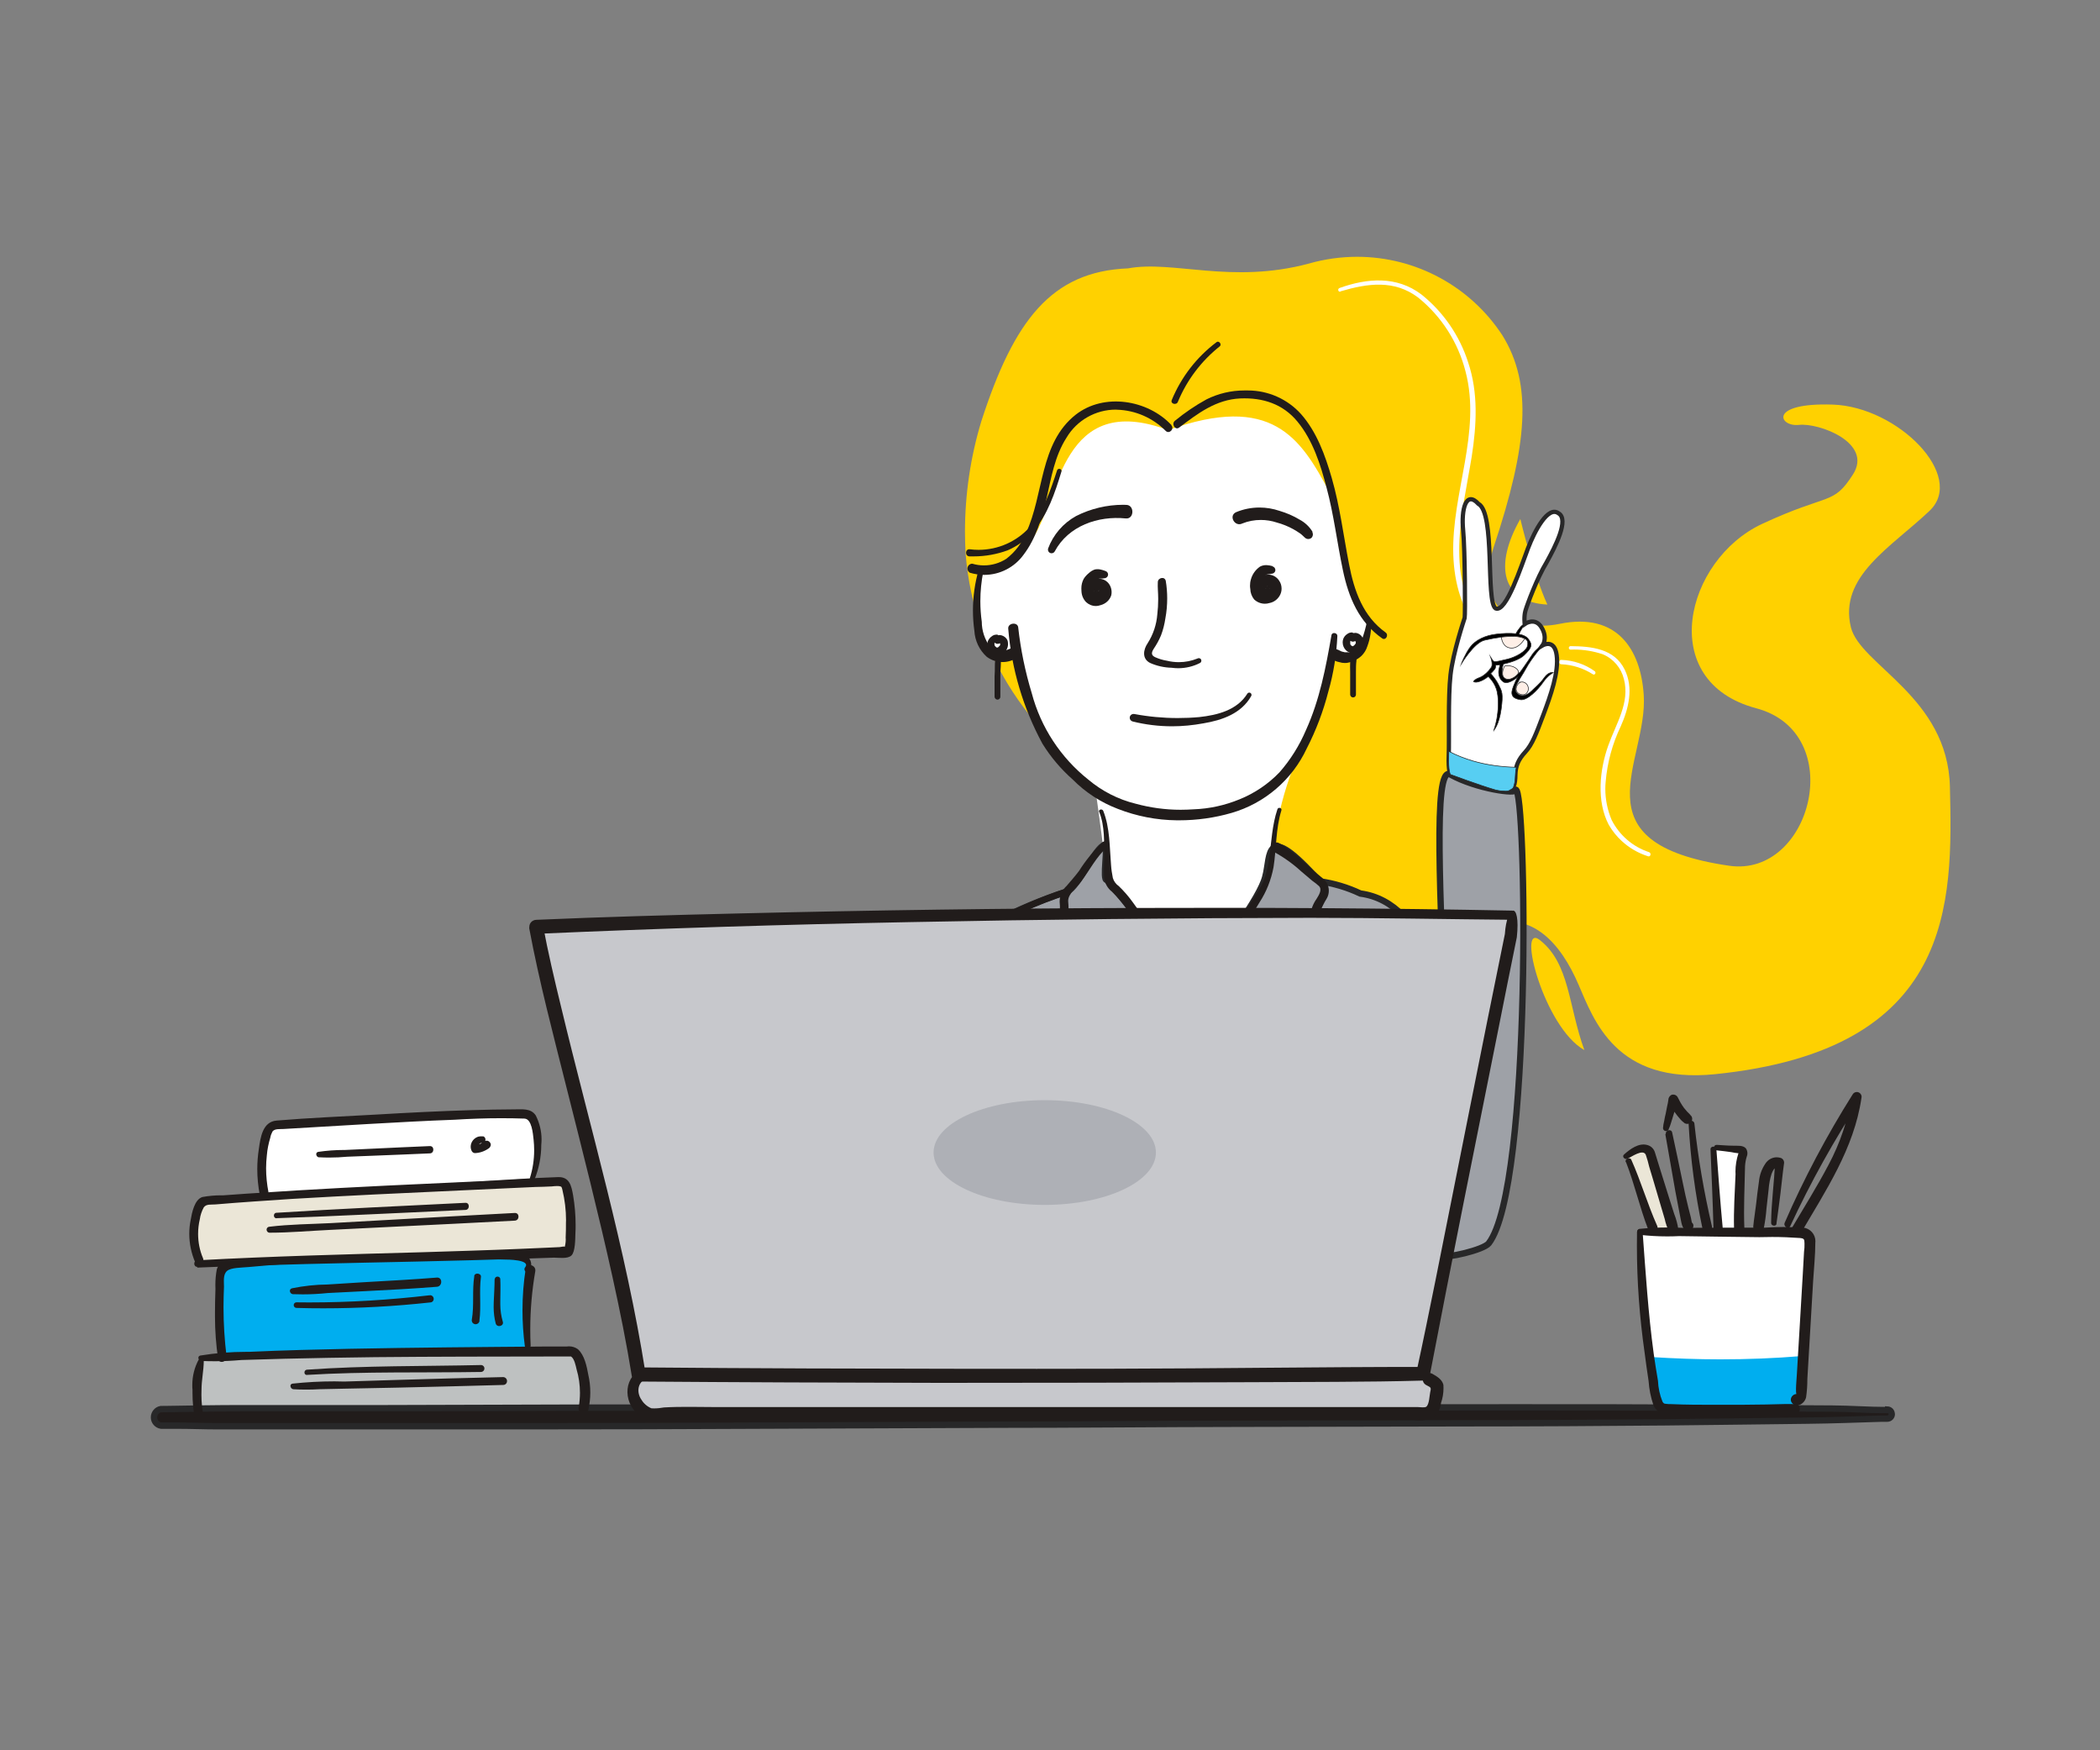 <?xml version="1.0" encoding="UTF-8"?>
<!DOCTYPE svg PUBLIC "-//W3C//DTD SVG 1.1//EN" "http://www.w3.org/Graphics/SVG/1.1/DTD/svg11.dtd">
<!-- Creator: CorelDRAW -->
<svg xmlns="http://www.w3.org/2000/svg" xml:space="preserve" width="300px" height="250px" version="1.1" style="shape-rendering:geometricPrecision; text-rendering:geometricPrecision; image-rendering:optimizeQuality; fill-rule:evenodd; clip-rule:evenodd"
viewBox="0 0 300 250"
 xmlns:xlink="http://www.w3.org/1999/xlink"
 xmlns:xodm="http://www.corel.com/coreldraw/odm/2003"
 data-name="Layer 1">
 <rect x="0" y="0" width="300" height="250" fill="#808080" stroke="none"/>
 <defs>
  <style type="text/css">
   <![CDATA[
    .str1 {stroke:#282829;stroke-width:0.61;stroke-miterlimit:22.926}
    .str0 {stroke:#282829;stroke-width:0.91;stroke-miterlimit:22.926}
    .str2 {stroke:#282829;stroke-width:0.09;stroke-miterlimit:22.926}
    .fil10 {fill:none;fill-rule:nonzero}
    .fil8 {fill:black;fill-rule:nonzero}
    .fil0 {fill:#00AEEF;fill-rule:nonzero}
    .fil4 {fill:#211C1B;fill-rule:nonzero}
    .fil7 {fill:#57CEF2;fill-rule:nonzero}
    .fil6 {fill:#5BA6AC;fill-rule:nonzero}
    .fil5 {fill:#9EA1A7;fill-rule:nonzero}
    .fil13 {fill:#AEB0B6;fill-rule:nonzero}
    .fil1 {fill:#BEC1C1;fill-rule:nonzero}
    .fil11 {fill:#C7C8CC;fill-rule:nonzero}
    .fil12 {fill:#EBE6D7;fill-rule:nonzero}
    .fil9 {fill:#FEEFE7;fill-rule:nonzero}
    .fil3 {fill:#FFD100;fill-rule:nonzero}
    .fil2 {fill:white;fill-rule:nonzero}
   ]]>
  </style>
   <clipPath id="id0" style="clip-rule:nonzero">
    <path d="M79.668 202.82l234.895 0 0 -166.141 -234.895 0 0 166.141z"/>
   </clipPath>
 </defs>
 <g id="Capa_x0020_1">
  <path class="fil0" d="M31.714 193.917c-0.271,-2.412 -0.421,-4.878 -0.421,-7.304 0,-1.503 0.055,-3.008 0.163,-4.498 -0.027,-0.095 -0.041,-0.176 -0.041,-0.271 0,-0.556 0.394,-1.03 0.935,-1.166 0.055,0 0.122,-0.013 0.19,-0.013 0.067,0 0.122,0.013 0.189,0.013 9.54,-0.935 19.215,-1.45 28.822,-1.45 3.957,0 7.995,0.095 11.924,0.244 0.055,0 0.095,0 0.149,0 0.502,0 1.003,0.136 1.437,0.393 0.271,0.176 0.447,0.488 0.447,0.827 0,0.189 -0.068,0.379 -0.163,0.542 -0.027,0.027 -0.04,0.054 -0.054,0.081 -0.027,0.027 -0.23,9.784 0.325,12.71 -26.558,-0.84 -43.903,-0.108 -43.903,-0.108l0.001 0z"/>
  <g id="_2190327539840">
   <path class="fil1" d="M28.434 202.467c-0.216,-1.138 -0.338,-2.303 -0.338,-3.455 0,-1.572 0.216,-3.144 0.609,-4.662l0 -0.365c15.339,-0.921 36.885,-0.881 52.928,-0.976 1.274,0 2.452,5.366 1.748,8.171l-54.947 1.287zm0 0l0 0 0 0z"/>
  </g>
  <g id="_2190327542144">
   <path class="fil2" d="M76.023 168.348c1.314,-3.361 0.84,-9.134 -0.799,-9.215 -1.626,-0.081 -5.976,0 -8.592,0.095 -8.238,0.244 -19.038,1.003 -27.263,1.464 -1.03,0.054 -1.152,1.002 -1.368,1.652 -0.38,1.477 -0.569,3.022 -0.569,4.554 0,1.192 0.108,2.384 0.338,3.563l38.253 -2.114 0 0.001zm0 0l0 0 0 0z"/>
  </g>
  <g id="_2190327542384">
  </g>
  <g>
  </g>
  <g style="clip-path:url(#id0)">
   <g id="_2190327654320">
    <path class="fil3" d="M278.56 112.385c-0.298,-12.86 -12.805,-17.372 -14.147,-22.792 -1.761,-7.263 5.705,-11.382 11.233,-16.627 5.244,-4.959 -4.485,-14.851 -13.808,-15.176 -9.309,-0.311 -7.71,3.212 -4.851,2.9 2.873,-0.325 10.61,2.561 7.724,7.073 -2.886,4.499 -3.347,2.575 -12.995,7.074 -10.935,5.108 -15.285,22.479 -0.826,26.328 13.157,3.496 7.94,24.201 -3.862,22.494 -22.169,-3.225 -11.559,-14.784 -12.209,-24.418 -0.434,-6.491 -3.808,-11.816 -12.006,-10.136 -6.707,1.382 -12.208,-2.643 -9.39,-11.084 4.81,-14.458 5.542,-23.131 1.206,-30.122 -4.58,-7.006 -12.385,-11.22 -20.759,-11.22 -2.317,0 -4.634,0.325 -6.87,0.962 -11.084,2.981 -19.431,-0.501 -25.841,0.691 -10.976,0.434 -16.315,7.453 -20.962,21.816 -1.558,5.122 -2.344,10.474 -2.344,15.841 0,1.043 0.04,2.086 0.094,3.13 1.22,15.244 10.597,28.645 24.499,35.014 13.903,6.368 -0.067,0.217 0.691,0.488 3.564,6.084 8.008,11.083 13.456,14.228 28.279,16.26 19.838,9.959 34.933,3.604 7.1,-2.981 11.463,2.317 13.983,8.198 2.196,5.054 5.312,14.228 19.513,12.778 34.214,-3.483 33.943,-24.391 33.537,-41.044l0.001 0z"/>
    <path class="fil2" d="M186.201 106.273c-2.981,6.179 -4.54,12.968 -4.54,19.838 0,0.285 0.014,0.597 0.014,0.881 -4.919,4.756 -9.431,5.542 -16.83,4.147 -1.978,-0.366 -6.666,-3.212 -6.735,-5.407 -0.067,-2.195 -2.33,-18.117 -2.33,-18.117l30.42 -1.341 0.001 -0.001z"/>
    <path class="fil2" d="M193.017 84.376c0.488,3.74 3.198,3.984 2.371,6.938 -0.217,1.07 -0.935,1.965 -1.924,2.412 -0.786,0.474 -2.371,-0.19 -3.265,0l-0.271 2.073c-1.856,6.531 -4.011,14.255 -9.96,17.656 -4.16,2.371 -4.363,2.71 -10.095,2.967 -0.285,0 -0.569,0.013 -0.854,0.013 -2.574,0 -5.135,-0.352 -7.615,-1.03 -2.941,-0.989 -5.65,-2.574 -7.954,-4.661 -1.775,-1.721 -3.252,-3.727 -4.336,-5.949 -2.777,-5.23 -3.523,-8.021 -4.349,-15.013l0.541 3.116c-1.382,0.691 -3.116,0.976 -4.376,0.109 -1.017,-0.691 -1.261,-2.25 -1.302,-3.469 -0.081,-3.212 -0.081,-6.111 0.502,-8.076 0,0 3.116,2.032 7.575,-4.852 3.617,-5.542 3.983,-20.84 19.16,-15.176 14.824,-5.298 18.916,1.084 23.022,8.795 0.84,5 3.13,14.146 3.13,14.146l0 0.001z"/>
    <path class="fil4" d="M157.84 81.53c-0.203,-0.081 -0.42,-0.136 -0.651,-0.189 -0.121,-0.027 -0.257,-0.041 -0.392,-0.041 -0.136,0 -0.258,0.014 -0.393,0.041 -0.325,0.108 -0.624,0.298 -0.867,0.528 -0.285,0.231 -0.542,0.515 -0.732,0.827 -0.217,0.42 -0.326,0.867 -0.326,1.341 0,0.122 0,0.245 0.014,0.366 0.013,0.597 0.244,1.166 0.663,1.599 0.38,0.353 0.868,0.556 1.383,0.556 0.257,0 0.501,-0.054 0.731,-0.135 0.691,-0.19 1.26,-0.705 1.477,-1.382 0.041,-0.163 0.054,-0.312 0.054,-0.461 0,-0.556 -0.216,-1.084 -0.623,-1.463 -0.325,-0.298 -0.758,-0.461 -1.206,-0.461 -0.338,0 -0.664,0.095 -0.962,0.285 -0.555,0.298 -0.907,0.894 -0.907,1.531 0,0.298 0.081,0.583 0.216,0.84 0.028,0.027 0.041,0.068 0.055,0.095 0.257,0.298 0.623,0.474 1.016,0.474 0.162,0 0.311,-0.027 0.46,-0.081 0.475,-0.19 0.841,-0.569 1.017,-1.044 0.067,-0.135 0.108,-0.271 0.108,-0.406 0,-0.285 -0.149,-0.556 -0.393,-0.719 -0.122,-0.067 -0.257,-0.108 -0.406,-0.108 -0.285,0 -0.556,0.162 -0.705,0.406 -0.054,0.095 -0.109,0.204 -0.163,0.299 -0.054,0.094 0.095,-0.095 0,0l-0.067 0.054c-0.068,0.068 0.122,-0.082 0.04,0 -0.067,0.081 0.082,0 0.095,0l-0.082 0c-0.081,0 0.109,0 0.109,0 0,0 -0.149,0 0.068,0 -0.027,0 -0.082,-0.04 0,0 0.108,0.04 0.203,0.122 0.244,0.231 0.054,0.108 0,-0.068 0,0.054 0,0.136 0,-0.041 0,-0.068 0,-0.027 0,0.095 0,0.109 0,-0.013 0,-0.027 0,-0.041 0,-0.013 0,-0.013 0,-0.027 -0.014,-0.013 0.054,-0.189 0,-0.054 -0.068,0.135 0,0 0.04,-0.054 0.041,-0.068 -0.122,0.108 0,0 0.027,-0.028 0.068,-0.068 0.095,-0.095 0.04,-0.041 -0.136,0.095 -0.068,0.054l0.054 0c0.028,0 0.19,-0.109 0.055,-0.04 -0.122,0.067 0,0 0.054,0l0.082 0c-0.122,0.067 -0.19,0 -0.095,0l0.136 0c0,0 -0.177,-0.055 -0.109,0l0.095 0c0.067,0 -0.109,-0.041 -0.109,-0.055 0,0 0.041,0 0.068,0 0.013,0 -0.082,-0.067 -0.041,0 0.027,0.041 0.055,0.068 0.095,0.082 0.054,0.054 -0.068,-0.082 -0.068,-0.082l0.041 0.068 0.067 0.122c0,0 -0.067,-0.19 -0.04,-0.109l0 0.055c0,0.04 0,0.081 0,0.121 0,0.041 0,-0.203 0,-0.027 -0.013,0.014 -0.013,0.041 -0.013,0.055 0,0.027 0,0.04 0.013,0.067 0,0.109 0.04,-0.19 0,-0.095 0,0.014 -0.013,0.014 -0.013,0.028 0,0.013 0.013,0.027 0.013,0.027l0 0.054c0,0.081 0.04,-0.095 0.04,-0.095 -0.027,0.041 -0.04,0.082 -0.067,0.122 -0.027,0.068 0.067,-0.081 0.067,-0.094l0 0.04c0,0 -0.135,0.122 0,0 0.136,-0.109 0,0 -0.04,0 -0.04,0.04 -0.095,0.068 -0.136,0.094l-0.067 0c-0.068,0.041 0.094,0 0.094,0 -0.04,0 -0.081,0.028 -0.135,0.041l-0.136 0c-0.04,0 -0.23,0.041 -0.082,0 0.163,-0.041 -0.04,0 -0.067,0 -0.027,0 -0.054,0.013 -0.068,0.013 -0.027,0 -0.054,-0.013 -0.067,-0.013 -0.027,0 0.203,0.054 0.108,0l-0.054 0 -0.068 0c-0.081,0 0.15,0.082 0.095,0.041 -0.067,-0.055 -0.176,-0.122 -0.067,0 0.108,0.108 0,0 -0.028,-0.041 -0.04,-0.041 -0.135,-0.162 -0.054,0 0.095,0.149 0,0 0,-0.067 0,-0.068 -0.054,-0.095 -0.054,-0.109 0.013,-0.013 0.095,0.217 0.04,0.067 -0.027,-0.067 -0.04,-0.135 -0.054,-0.203 0,-0.149 0.027,0.109 0,0.136 0,-0.013 0,-0.027 0,-0.041 0,-0.027 0,-0.04 0,-0.054l0 -0.311c0,-0.082 0,-0.177 0,-0.258 0,-0.013 0,-0.04 0,-0.054 0,-0.028 0,-0.041 0,-0.068l0 -0.054c0,-0.122 0,0.122 0,0.108 0,-0.081 0.027,-0.148 0.054,-0.23 0.027,-0.068 0,0 0,-0.055 0,-0.054 -0.054,0.109 -0.054,0.109l0.081 -0.149c0.068,-0.122 0.122,-0.231 0.19,-0.352l0.122 -0.19c0.013,-0.027 0.04,-0.054 0.054,-0.081 0.068,-0.109 0,0 0,0 0,0 0.203,-0.217 0.231,-0.244 0.027,-0.027 -0.136,0.068 0,0l0.108 -0.068c0,0 -0.162,0.055 -0.108,0.041l0.067 0 0.109 0c0,0 -0.163,0 -0.095,0l0.189 0c0.244,0 0.475,-0.027 0.691,-0.068 0.231,-0.068 0.393,-0.271 0.393,-0.515 0,-0.23 -0.162,-0.434 -0.379,-0.501l-0.082 -0.027 0.002 -0.002z"/>
    <path class="fil4" d="M181.81 80.866c-0.284,-0.081 -0.582,-0.135 -0.881,-0.149 -0.013,0 -0.027,0 -0.04,0 -0.311,0 -0.623,0.068 -0.894,0.217 -0.624,0.434 -1.084,1.07 -1.288,1.802 -0.094,0.298 -0.135,0.609 -0.135,0.922 0,0.148 0.013,0.311 0.04,0.46 0.013,0.542 0.203,1.057 0.542,1.491 0.42,0.406 0.976,0.623 1.545,0.623 0.217,0 0.434,-0.027 0.637,-0.095 0.609,-0.109 1.138,-0.488 1.463,-1.03 0.189,-0.311 0.285,-0.664 0.285,-1.03 0,-0.42 -0.122,-0.827 -0.366,-1.165 -0.352,-0.529 -0.934,-0.84 -1.558,-0.84 -0.258,0 -0.502,0.04 -0.732,0.135 -0.732,0.285 -1.219,0.989 -1.219,1.775 0,0.231 0.054,0.461 0.135,0.678l0.041 0.108c0.243,0.393 0.691,0.637 1.165,0.637 0.149,0 0.285,-0.013 0.42,-0.054 0.515,-0.204 0.921,-0.596 1.111,-1.111 0.068,-0.122 0.108,-0.258 0.108,-0.407 0,-0.285 -0.148,-0.556 -0.392,-0.705 -0.136,-0.067 -0.271,-0.108 -0.42,-0.108 -0.285,0 -0.556,0.149 -0.705,0.393 -0.054,0.122 -0.122,0.23 -0.177,0.338 -0.067,0.122 0.041,-0.04 0.041,-0.04 0,0 -0.067,0.081 -0.081,0.095 0,0 -0.082,0 0,0 0.081,0 -0.109,0.04 0.04,0 0.149,-0.055 0,0 0,0 0,0 -0.176,0 0.068,0 -0.149,0 0.149,0 0,0 0.108,0.013 0.203,0.081 0.258,0.176 0.081,0.162 0,0.094 0,0 0,0.054 0,0.162 0,0.054l0 -0.081c0,-0.095 -0.055,0.162 0,0.067 0.04,-0.095 0.054,-0.189 0,-0.067 -0.068,0.108 0.026,-0.055 0.04,-0.082 0.013,-0.027 0.068,-0.094 0,0 -0.068,0.082 0,0 0,0 0.054,-0.04 0.094,-0.081 0.136,-0.122 0.04,-0.04 -0.136,0.082 -0.068,0.055 0.027,-0.014 0.054,-0.027 0.068,-0.055l0.067 0c0.068,-0.04 -0.067,0.055 -0.081,0l0.189 -0.054c0,0 -0.176,0 -0.094,0l0.108 0c0,0 0.054,0 0.068,0 0.013,0 -0.162,-0.041 -0.095,0 0.013,0.013 0.027,0.013 0.041,0.013 0.013,0 0.026,0 0.04,-0.013 0.095,0 0,0.054 -0.068,0 -0.067,-0.054 0.19,0.136 0.068,0 -0.122,-0.122 0.027,0.04 0.054,0.068 0.013,0.027 -0.081,-0.149 0,0l0.082 0.122c0.054,0.108 0,-0.055 0,-0.068 -0.014,0.013 -0.014,0.027 -0.014,0.04 0,0.014 0,0.028 0,0.041 0,0.04 0.055,0.23 0,0.067 -0.04,-0.149 0,0 0,0.055 0,0.013 0,0.027 0,0.027 0,0.013 0,0.027 0,0.04 0,0.082 -0.054,0.095 0,-0.081 -0.013,0.054 -0.027,0.108 -0.027,0.162 0,0 0,0.014 0,0.027 0,0.014 0,0.014 0,0.028 0,0.013 0.109,-0.177 0,-0.068 0,0 0,0.013 0,0.027 0,0 0,0.013 0,0.027 0,0.068 0.054,-0.081 0.068,-0.081 0,-0.014 -0.109,0.136 -0.177,0.189l-0.081 0.095c-0.108,0.095 0.109,-0.081 0.068,-0.067l-0.095 0.067c-0.095,0.068 0.203,-0.067 0.054,0 -0.162,0.068 -0.189,0 -0.271,0.068 -0.081,0.054 0.204,0 0.109,0l-0.61 0c0,0 0.19,0.04 0.122,0 -0.054,-0.027 -0.108,-0.041 -0.162,-0.041 -0.054,-0.013 0.162,0.082 0.122,0.041 -0.013,-0.014 -0.041,-0.027 -0.068,-0.041 -0.067,0 0.095,0.068 0.095,0.082l-0.054 -0.055 -0.082 -0.081c0.054,0.04 0.122,0.176 0.054,0.068l-0.067 -0.136c-0.054,-0.109 0.067,0.203 0.04,0.081 -0.013,-0.04 -0.027,-0.067 -0.04,-0.108 -0.013,-0.068 -0.027,-0.136 -0.041,-0.204 -0.04,-0.189 0,0.244 0,0.068 0,-0.041 0,-0.068 0,-0.095 0,-0.04 0,-0.067 0,-0.095 -0.027,-0.176 -0.04,-0.365 -0.04,-0.542l0 -0.067c0,-0.109 -0.041,0.23 0,0.109 0.027,-0.068 0.054,-0.136 0.068,-0.217 0.081,-0.271 0.176,-0.542 0.257,-0.8l0.041 -0.109c0,0 -0.068,0.136 0,0l0.081 -0.149c0.082,-0.148 -0.094,0.082 0,0 0.095,-0.081 0.082,-0.067 0.109,-0.094 -0.055,0.081 -0.122,0.067 -0.055,0 0,0 0.014,0 0.028,0 0.013,0 0.027,0 0.04,0l0.041 0c0.067,-0.054 -0.15,0.04 -0.041,0l0.298 -0.068c0.054,0 -0.067,0 -0.081,0l0.095 0c0.094,-0.013 0.189,-0.027 0.298,-0.04l0.352 -0.068c0.231,-0.067 0.393,-0.271 0.393,-0.501 -0.014,-0.244 -0.162,-0.447 -0.393,-0.515l0 -0.04 0 0.001z"/>
    <path class="fil4" d="M171.052 94.065c-0.84,0.338 -1.734,0.514 -2.643,0.514 -0.569,0 -1.138,-0.067 -1.694,-0.203 -0.582,-0.095 -1.138,-0.258 -1.68,-0.502 -0.556,-0.257 -0.596,-0.596 -0.244,-1.165 0.42,-0.623 0.786,-1.274 1.071,-1.965 0.298,-0.786 0.501,-1.612 0.623,-2.439 0.177,-0.935 0.258,-1.897 0.258,-2.845 0,-0.827 -0.068,-1.667 -0.203,-2.48 -0.136,-0.691 -1.112,-0.474 -1.138,0.149 -0.041,0.772 0.054,1.545 0.054,2.303 0,0.068 0,0.136 0,0.204 0,0.691 -0.041,1.396 -0.122,2.073 -0.109,1.477 -0.583,2.913 -1.382,4.16 -0.637,0.934 -0.827,2.222 0.338,2.818 0.976,0.434 2.019,0.664 3.09,0.691 0.312,0.04 0.61,0.067 0.922,0.067 1.097,0 2.181,-0.257 3.143,-0.758 0.109,-0.068 0.177,-0.177 0.177,-0.312 0,-0.067 -0.014,-0.136 -0.055,-0.203 -0.068,-0.109 -0.19,-0.162 -0.311,-0.162 -0.068,0 -0.122,0.013 -0.176,0.04l-0.028 0.013 0 0.002z"/>
    <path class="fil4" d="M178.193 99.078c-1.477,2.371 -4.282,3.063 -6.87,3.347 -1.03,0.095 -2.06,0.136 -3.09,0.136 -2.06,0 -4.119,-0.19 -6.152,-0.569 -0.04,-0.014 -0.095,-0.014 -0.135,-0.014 -0.312,0 -0.556,0.244 -0.556,0.542 0,0.244 0.162,0.461 0.406,0.529 1.844,0.46 3.74,0.691 5.651,0.691 1.49,0 2.981,-0.149 4.458,-0.42 2.683,-0.447 5.433,-1.396 6.842,-3.903 0.028,-0.054 0.041,-0.108 0.041,-0.162 0,-0.122 -0.068,-0.231 -0.163,-0.285 -0.054,-0.027 -0.108,-0.04 -0.162,-0.04 -0.109,0 -0.217,0.054 -0.271,0.148l0 0 0.001 0z"/>
    <path class="fil4" d="M190.212 90.717c-0.813,4.648 -1.68,9.228 -3.645,13.564 -0.935,2.195 -2.209,4.241 -3.781,6.03 -1.612,1.68 -3.563,2.995 -5.718,3.862 -2.073,0.854 -4.282,1.341 -6.532,1.423 -0.623,0.04 -1.26,0.067 -1.883,0.067 -2.168,0 -4.336,-0.298 -6.423,-0.867 -2.493,-0.609 -4.81,-1.802 -6.775,-3.455 -3.943,-3.144 -6.775,-7.466 -8.062,-12.331 -0.935,-3.076 -1.586,-6.233 -1.938,-9.417 -0.109,-0.8 -1.504,-0.61 -1.423,0.203 0.474,5.759 2.141,11.369 4.892,16.437 1.178,1.897 2.642,3.631 4.322,5.108 1.816,1.843 4.011,3.266 6.423,4.187 2.696,1.057 5.57,1.612 8.455,1.64 0.109,0 0.231,0 0.339,0 2.52,0 5.054,-0.353 7.48,-1.057 4.729,-1.369 8.645,-4.729 10.732,-9.201 1.328,-2.574 2.371,-5.325 3.09,-8.143 0.745,-2.589 1.165,-5.258 1.287,-7.941 0,-0.447 -0.745,-0.583 -0.84,-0.109l0 0z"/>
    <path class="fil4" d="M151.011 67.181c-0.922,2.818 -1.925,5.813 -3.889,8.089 -1.857,2.073 -4.526,3.266 -7.317,3.266 -0.434,0 -0.868,-0.027 -1.288,-0.082 -0.65,-0.067 -0.704,1.017 0,1.017 0.19,0 0.38,0 0.583,0 1.653,0 3.307,-0.299 4.852,-0.867 1.395,-0.597 2.655,-1.518 3.645,-2.67 2.073,-2.425 3.116,-5.542 4.037,-8.577 0.122,-0.393 -0.487,-0.556 -0.623,-0.176l0 0 0 0z"/>
    <path class="fil4" d="M167.353 60.717c-3.388,-3.618 -9.621,-4.648 -13.673,-1.491 -5.203,4.093 -4.526,11.369 -7.1,16.884 -0.597,1.464 -1.572,2.751 -2.832,3.713 -0.949,0.61 -2.06,0.935 -3.185,0.935 -0.556,0 -1.125,-0.082 -1.666,-0.244 -0.38,0 -0.692,0.312 -0.692,0.691 0,0.244 0.136,0.474 0.339,0.596 0.664,0.203 1.355,0.312 2.06,0.312 2.236,0 4.336,-1.084 5.637,-2.9 1.748,-2.303 2.601,-5.203 3.252,-7.968 0.691,-3.021 1.165,-6.084 2.872,-8.74 1.477,-2.479 4.16,-3.997 7.033,-3.997 0.068,0 0.136,0.013 0.19,0.013 2.615,0.082 5.095,1.165 6.924,3.009 0.515,0.542 1.314,-0.271 0.813,-0.8l0.027 -0.013 0.001 0z"/>
    <path class="fil4" d="M197.963 90.352c-3.239,-2.304 -4.5,-5.935 -5.231,-9.702 -0.813,-4.16 -1.314,-8.32 -2.48,-12.371 -0.934,-3.225 -2.141,-6.586 -4.39,-9.134 -1.938,-2.154 -4.702,-3.374 -7.588,-3.374 -0.054,0 -0.109,0 -0.149,0 -0.122,0 -0.244,0 -0.366,0 -1.87,0 -3.726,0.434 -5.406,1.275 -1.586,0.867 -3.09,1.897 -4.485,3.035 -0.583,0.434 0,1.436 0.583,0.989 2.655,-2.005 5.244,-3.997 8.726,-4.16 3.225,-0.135 6.098,0.786 8.171,3.307 2.195,2.655 3.306,6.152 4.16,9.431 1.043,3.875 1.504,7.859 2.33,11.775 0.813,3.916 2.291,7.425 5.61,9.756 0.502,0.366 1.003,-0.488 0.488,-0.84l0.027 0.013 0 0z"/>
    <path class="fil4" d="M187.515 75.975c-0.447,-0.746 -1.097,-1.355 -1.87,-1.762 -0.894,-0.542 -1.856,-0.948 -2.859,-1.247 -0.922,-0.311 -1.884,-0.474 -2.859,-0.474 -1.166,0 -2.318,0.231 -3.374,0.678 -1.071,0.529 -0.136,2.141 0.921,1.599 0.84,-0.339 1.735,-0.502 2.642,-0.502 0.773,0 1.545,0.122 2.277,0.366 0.813,0.217 1.613,0.542 2.358,0.949 0.338,0.189 0.664,0.393 0.975,0.609 0.258,0.177 0.461,0.407 0.692,0.61 0.135,0.122 0.297,0.189 0.474,0.189 0.189,0 0.352,-0.067 0.488,-0.189 0.108,-0.136 0.176,-0.298 0.176,-0.475 0,-0.108 -0.028,-0.216 -0.082,-0.325l0.04 -0.027 0.001 0.001z"/>
    <path class="fil4" d="M150.672 78.766c1.951,-3.658 6.192,-5.122 10.162,-4.715 1.22,0.122 1.274,-1.978 0,-1.938 -0.121,0 -0.243,-0.013 -0.365,-0.013 -2.345,0 -4.661,0.555 -6.748,1.612 -1.843,1.016 -3.266,2.669 -3.998,4.648 -0.013,0.054 -0.013,0.095 -0.013,0.149 0,0.285 0.23,0.515 0.515,0.515 0.189,0 0.352,-0.095 0.447,-0.258l0 0z"/>
    <path class="fil4" d="M139.805 81.395c-0.542,1.883 -0.813,3.834 -0.813,5.799 0,0.962 0.067,1.938 0.203,2.9 0.081,1.423 0.705,2.751 1.762,3.713 0.636,0.487 1.436,0.758 2.263,0.758 0.785,0 1.558,-0.243 2.195,-0.718 0.691,-0.46 0.285,-1.721 -0.61,-1.423 -0.569,0.298 -1.205,0.515 -1.842,0.637 -0.584,0 -1.139,-0.258 -1.532,-0.691 -0.758,-1.03 -1.178,-2.29 -1.178,-3.564 -0.136,-0.975 -0.204,-1.965 -0.204,-2.94 0,-1.437 0.15,-2.86 0.421,-4.255 0,-0.028 0,-0.054 0,-0.068 0,-0.162 -0.109,-0.298 -0.258,-0.338 -0.027,-0.014 -0.055,-0.014 -0.081,-0.014 -0.15,0 -0.271,0.095 -0.326,0.244l0 -0.041 0 0.001z"/>
    <path class="fil4" d="M195.307 88.631c-0.19,0.989 -0.461,1.978 -0.827,2.927 -0.082,0.203 -0.176,0.406 -0.285,0.609 -0.068,0.095 -0.122,0.19 -0.203,0.298l-0.041 0.054 0 0c-0.04,0.041 -0.081,0.095 -0.122,0.123 -0.027,0.04 -0.067,0.067 -0.095,0.108 -0.081,0.068 0.082,-0.04 0,0 -0.081,0.027 -0.325,0.176 -0.487,0.258l-0.217 0.108 -0.095 0 -0.189 0.055c-0.04,0 -0.217,0.04 -0.149,0 0.067,-0.041 -0.041,0 -0.054,0l-0.136 0 -0.203 0c0.149,0 0,0 -0.082,0 -0.068,-0.014 -0.149,-0.028 -0.216,-0.055 -0.082,-0.013 -0.15,-0.027 -0.231,-0.054 -0.082,0 0,0 0,0l-0.176 -0.081 -0.271 -0.136c-0.176,-0.082 -0.366,-0.149 -0.556,-0.163 -0.434,0.014 -0.786,0.353 -0.786,0.786 0,0.203 0.082,0.407 0.231,0.556 0.352,0.285 0.772,0.474 1.233,0.556 0.243,0.081 0.514,0.122 0.772,0.122 0.095,0 0.189,-0.014 0.271,-0.014 0.786,-0.122 1.504,-0.46 2.087,-0.989 0.393,-0.379 0.691,-0.854 0.854,-1.382 0.216,-0.569 0.365,-1.165 0.447,-1.761 0.095,-0.61 0.162,-1.233 0.162,-1.857 0,-0.379 -0.596,-0.474 -0.691,-0.094l0.055 0.027 0 -0.001z"/>
    <path class="fil5 str0" d="M180.767 125.23c-0.8,3.049 -5.786,9.635 -11.572,17.521 -2.818,-6.206 -6.559,-11.979 -11.071,-17.074 -0.704,0.19 0.244,-5.176 -0.285,-5.027 -1.382,0.38 -3.902,6.192 -5.379,6.667 -7.06,2.29 -14.309,6.057 -17.358,8.997 -3.334,3.225 -6.341,18.754 -12.873,48.266 -1.328,2.44 10.054,14.594 12.995,10.014 3.997,-6.233 2.778,-22.927 2.778,-22.927 0,0 7.331,20.583 7.818,21.721 15.542,0.055 31.613,0.068 47.02,-0.054 0.23,-7.141 4.661,-20.353 6.788,-23.971 3.781,10.19 4.485,9.242 6.139,10.041 0.785,0.379 6.179,-0.867 6.911,-1.816 6.246,-8.103 5.379,-65.177 3.848,-64.784 0.285,0.691 -5.65,-0.136 -9.322,-2.181 -5.177,-2.927 5.244,79.54 -6.965,58.348 7.629,16.179 13.388,-38.781 -5.894,-41.343 -1.857,-0.881 -3.822,-1.463 -5.854,-1.748 -7.9,-8.848 -6.924,-3.726 -7.724,-0.65l0 0z"/>
    <path class="fil4" d="M157.041 115.989c0.799,2.006 0.69,4.323 0.69,6.464 0,0.949 -0.054,1.938 0,2.886 0.082,0.8 0.488,1.545 1.125,2.033 1.355,1.369 2.561,2.899 3.578,4.526 1.097,1.572 2.113,3.211 3.021,4.891 1.057,2.128 1.613,4.634 3.307,6.383 0.528,0.555 1.382,-0.285 0.84,-0.854 -0.84,-1.071 -1.504,-2.29 -1.938,-3.604 -0.461,-1.193 -1.016,-2.372 -1.653,-3.496 -1.247,-2.142 -2.629,-4.242 -4.106,-6.234 -0.61,-0.867 -1.314,-1.68 -2.073,-2.412 -0.407,-0.285 -0.718,-0.691 -0.854,-1.165 -0.122,-0.61 -0.217,-1.22 -0.257,-1.843 -0.217,-2.561 -0.149,-5.312 -1.112,-7.737 -0.149,-0.366 -0.745,-0.204 -0.582,0.162l0.013 0 0.001 0z"/>
    <path class="fil4" d="M193.193 90.338c-0.027,0 -0.055,0 -0.095,0 -0.231,0 -0.461,0.082 -0.651,0.231 -0.257,0.162 -0.447,0.406 -0.555,0.691 -0.055,0.162 -0.082,0.325 -0.082,0.488 0,0.434 0.176,0.853 0.488,1.152 0.258,0.243 0.596,0.379 0.962,0.379 0,0 0,0 0.013,0 0.353,-0.027 0.691,-0.176 0.949,-0.42 0.352,-0.298 0.556,-0.732 0.556,-1.179 0,-0.203 -0.041,-0.406 -0.123,-0.596 -0.148,-0.298 -0.419,-0.528 -0.745,-0.637 -0.094,-0.027 -0.203,-0.054 -0.311,-0.054 -0.027,0 -0.068,0 -0.095,0.014 -0.244,0.013 -0.46,0.108 -0.637,0.271 -0.108,0.108 -0.162,0.243 -0.162,0.392 0,0.136 0.04,0.258 0.122,0.353 0.108,0.149 0.271,0.23 0.447,0.23 0.109,0 0.203,-0.027 0.298,-0.081l0.041 0c0.04,0 0,0 -0.082,0l0.095 0 -0.149 0 0.162 0 -0.149 0 0.095 0c0.122,0.04 -0.109,-0.055 0,0l0.054 0.04c0.082,0.041 -0.108,-0.108 0,0 0.122,0.109 0.068,0.122 0,0 0.014,0.028 0.027,0.055 0.041,0.068 0.054,0.068 -0.054,-0.149 0,0 0.013,0.027 0.013,0.04 0.013,0.068 0,0.013 0,0.04 -0.013,0.067l0 -0.162c0.013,0.04 0.013,0.081 0.013,0.108 0,0.041 0,0.082 -0.013,0.109l0 -0.149c0,0.027 0,0.067 0,0.122l0 0.054c0,0.054 0,0 0,-0.04 0,0 0,0.067 -0.054,0.108 -0.028,0.028 -0.041,0.068 -0.068,0.095l0 0 -0.041 0.041c-0.027,0.04 -0.054,0.067 -0.081,0.094l0 0 -0.068 0.041c-0.04,0.013 -0.081,0.04 -0.108,0.067l0.04 0 -0.054 0 -0.068 0c0.095,0 0.109,0 0.055,0l0 0 -0.068 0c-0.054,0 -0.041,0 0.04,0 -0.04,-0.027 -0.081,-0.054 -0.121,-0.067l0 0 -0.055 -0.041 -0.081 -0.094c-0.068,-0.068 0.081,0.121 0,0l-0.055 -0.082 0 -0.054c0.041,0.081 0.041,0.094 0,0.04 0,-0.027 0,-0.04 0,-0.054 0,-0.027 0,-0.04 0,-0.054 0,-0.014 0,-0.028 0,-0.041 0,0 0,-0.013 0,-0.027 0,-0.054 0,-0.041 0,0.054 0,-0.027 0,-0.04 0,-0.067 0,-0.014 0,-0.041 0,-0.055 0,-0.027 0,-0.04 0,-0.067 0,-0.014 0,-0.041 0,0.054 0,-0.027 0,-0.04 0,-0.054 0,-0.027 0,-0.041 0,-0.068 0,-0.04 0.082,-0.136 0,0 0,-0.067 0.068,-0.136 0.109,-0.203l0.027 -0.054c0,-0.041 0,0 0,0 0,0 0.068,-0.068 0.095,-0.082l0.04 -0.041 0 0c0,0 0.082,-0.067 0.082,-0.067 0.054,-0.027 0.109,-0.067 0.162,-0.109 -0.095,0.068 0,0 0,0 0.109,-0.067 0.19,-0.189 0.19,-0.325 0,-0.027 -0.014,-0.067 -0.014,-0.095 -0.054,-0.149 -0.189,-0.257 -0.352,-0.271l-0.04 -0.04 0.001 -0.001z"/>
    <path class="fil4" d="M193.058 92.71c-0.123,0.84 -0.19,1.68 -0.19,2.52 0,0.244 0,0.487 0.013,0.718 0,1.097 0,2.168 0,3.252 0,0.23 0.19,0.42 0.42,0.42 0.231,0 0.407,-0.19 0.407,-0.42 0,-1.057 0,-2.127 0,-3.198 0,-0.542 0,-1.084 0.068,-1.626 0.013,-0.257 0.027,-0.514 0.027,-0.785 0,-0.258 -0.014,-0.515 -0.027,-0.773 -0.055,-0.379 -0.637,-0.542 -0.746,-0.094l0.028 -0.014 0 0z"/>
    <path class="fil4" d="M142.42 90.663c-0.027,-0.013 -0.054,-0.013 -0.081,-0.013 -0.244,0 -0.475,0.081 -0.664,0.244 -0.244,0.162 -0.434,0.407 -0.556,0.691 -0.041,0.149 -0.068,0.325 -0.068,0.487 0,0.434 0.177,0.841 0.475,1.152 0.243,0.244 0.583,0.38 0.921,0.38 0.027,0 0.04,0 0.054,0 0.353,-0.027 0.691,-0.176 0.962,-0.42 0.353,-0.298 0.542,-0.732 0.542,-1.193 0,-0.203 -0.027,-0.406 -0.108,-0.596 -0.163,-0.298 -0.434,-0.515 -0.746,-0.623 -0.108,-0.041 -0.216,-0.055 -0.338,-0.055 -0.027,0 -0.055,0 -0.081,0 -0.231,0.028 -0.461,0.122 -0.637,0.271 -0.095,0.109 -0.163,0.258 -0.163,0.407 0,0 0,0 0,0 0,0 0,0.014 0,0.014 0,0.121 0.041,0.243 0.122,0.338 0.109,0.136 0.285,0.217 0.461,0.217 0.095,0 0.203,-0.027 0.285,-0.068l0.04 0c0.054,0 0,0 -0.068,0l0.095 0 -0.162 0c0.027,-0.013 0.054,-0.013 0.081,-0.013 0.027,0 0.054,0 0.082,0.013l-0.149 0c0.013,-0.013 0.027,-0.013 0.04,-0.013 0.027,0 0.041,0 0.054,0.013 0.136,0 -0.108,-0.067 0,0l0.068 0c0.082,0.041 -0.122,-0.122 0,0 0.109,0.109 0.068,0.122 0,0 0,0 0,0.013 0,0.027 0,0.014 0,0.014 0,0.027 0.04,0.082 -0.054,-0.162 0,0 0,0.027 0,0.041 0,0.068 0,0.013 0,0.027 0,0.054l0 -0.149c0,0.027 0,0.068 0,0.109 0,0.027 0,0.068 0,0.108l0 -0.162 0 0.122 0 0.068c0,0.054 0,0.04 0,-0.055l-0.054 0.109c-0.027,0.04 -0.055,0.068 -0.082,0.108 0.068,-0.067 0.068,-0.081 0,-0.04l-0.04 0.054 -0.095 0.095c-0.041,0.027 -0.027,0 0.04,0l-0.054 0c0,0 -0.095,0.04 -0.109,0.054 0.082,0 0.095,0 0.041,0l-0.067 0 -0.068 0c0.108,0 0.122,0 0.054,0l-0.054 0c-0.068,0 -0.04,0 0.04,0l-0.054 0c-0.068,0 -0.054,0 0.027,0 -0.027,-0.027 -0.067,-0.054 -0.108,-0.067 -0.055,0 0,0 0,0l-0.041 -0.041 -0.095 -0.081c-0.067,-0.082 0.082,0.108 0,0 -0.027,-0.027 -0.04,-0.054 -0.054,-0.095 0,-0.013 0,-0.013 0,-0.027 0,-0.013 0,-0.013 0,-0.027l0 0.054 -0.04 -0.122c0,-0.013 0,-0.027 0,-0.027 0,-0.013 0,-0.027 0,-0.041 0,-0.054 0,0 0,0.055 0,-0.013 0,-0.041 0,-0.055 0,-0.026 0,-0.04 0,-0.067l0 -0.054c0,-0.055 0,-0.041 0,0.04 0,0 0,-0.068 0,-0.108 0,-0.055 0.067,-0.15 0,0 0.04,-0.068 0.067,-0.15 0.108,-0.217l0 -0.041 0 0c0.027,-0.027 0.054,-0.054 0.082,-0.094l0.04 0c0.041,0 0,0 0,0l0.095 -0.055 0.162 -0.108c-0.094,0.054 0,0 0,0 0.122,-0.068 0.19,-0.19 0.19,-0.326 0,-0.027 0,-0.067 -0.013,-0.094 -0.055,-0.149 -0.204,-0.258 -0.366,-0.271l0.054 0.04 0 -0.001z"/>
    <path class="fil4" d="M142.271 93.699c-0.095,0.46 -0.149,0.948 -0.149,1.436 0,0 0,0 0,0 0,0.487 0,0.976 -0.04,1.463 0,0.976 0,1.951 0,2.927 0.013,0.217 0.189,0.407 0.419,0.407 0,0 0,0 0.014,0 0.217,-0.013 0.393,-0.19 0.393,-0.407 0,-0.962 0,-1.91 0,-2.872 0,-0.461 0,-0.935 0.054,-1.382 0.013,-0.244 0.027,-0.488 0.027,-0.732 0,-0.244 -0.013,-0.488 -0.027,-0.732 -0.054,-0.38 -0.623,-0.542 -0.732,-0.095l0.04 -0.013 0.001 0z"/>
    <path class="fil4" d="M152.366 126.884c-4.025,1.301 -7.914,3.021 -11.586,5.122 -1.964,1.138 -4.322,2.425 -5.677,4.309 -1.003,1.558 -1.816,3.238 -2.385,5 -0.935,2.547 -1.694,5.163 -2.398,7.778 -1.694,6.233 -3.09,12.616 -4.512,18.944 -0.691,3.008 -1.383,6.016 -2.073,8.997 -0.475,2.398 -1.138,4.783 -1.924,7.1 -0.258,0.529 -0.556,1.03 -0.895,1.491l-2.141 3.334c-1.043,1.612 -2.073,3.224 -3.103,4.851 -0.407,0.623 0.596,1.206 0.989,0.583 1.965,-3.076 3.93,-6.166 5.894,-9.242 0.312,-0.556 0.556,-1.165 0.692,-1.802 0.338,-1.152 0.65,-2.317 0.948,-3.455 0.691,-2.778 1.342,-5.543 1.978,-8.348 1.382,-6.301 2.765,-12.615 4.296,-18.889 0.691,-2.764 1.423,-5.596 2.29,-8.306 0.61,-2.114 1.396,-4.174 2.358,-6.139 1.07,-2.073 2.818,-3.306 4.756,-4.539 3.983,-2.48 8.293,-4.472 12.764,-5.894 0.542,-0.176 0.312,-1.044 -0.243,-0.854l-0.028 -0.04 0 -0.001z"/>
    <path class="fil4" d="M140.13 149.621c1.287,7.155 -3.821,13.672 -2.995,20.827 0.353,2.385 0.949,4.743 1.749,7.033 0.894,2.765 1.91,5.542 2.954,8.306 0.934,2.48 1.924,4.946 2.832,7.439 0.366,0.99 1.978,0.556 1.599,-0.447 -1.816,-4.905 -3.821,-9.702 -5.542,-14.648 -0.854,-2.371 -1.572,-4.824 -2.074,-7.29 -0.623,-3.225 0.136,-6.504 0.936,-9.634 0.989,-3.862 2.127,-7.792 1.3,-11.803 -0.094,-0.487 -0.826,-0.284 -0.732,0.204l-0.026 0.013 -0.001 0z"/>
    <path class="fil4" d="M130.956 202.711c0.908,-1.043 1.775,-2.141 2.561,-3.252 1.328,-1.992 2.385,-4.173 3.13,-6.45 0.935,-2.927 1.599,-5.948 1.979,-8.997 0.46,-2.995 0.758,-5.989 0.881,-9.011 0.04,-1.057 -1.626,-1.057 -1.667,0 -0.095,2.845 -0.353,5.677 -0.691,8.496 -0.339,3.049 -0.895,6.098 -1.653,9.065 -0.596,2.291 -1.531,4.499 -2.765,6.532 -0.691,1.111 -1.531,2.127 -2.33,3.17 -0.312,0.312 0.311,0.773 0.555,0.448l0 -0.001z"/>
    <path class="fil4" d="M199.412 193.24c-7.29,-0.271 -14.579,-0.163 -21.883,-0.109 -10.488,0.081 -20.99,0.054 -31.478,0.149 -3.09,0 -6.179,0.109 -9.268,0.109 -0.339,-0.014 -0.61,0.271 -0.61,0.596 0,0.339 0.271,0.609 0.61,0.609 7.384,0 14.756,0 22.168,-0.067 10.475,-0.109 20.949,-0.177 31.423,-0.325 3.022,-0.041 6.044,-0.136 9.066,-0.312 0.176,0 0.325,-0.149 0.325,-0.325 0,0 0,-0.014 0,-0.014 0,-0.176 -0.149,-0.311 -0.325,-0.311l-0.028 0 0 0z"/>
    <path class="fil4" d="M196.323 147.101c-4.607,4.973 -0.231,12.276 1.26,17.561 1.829,6.517 -0.867,12.669 -3.13,18.699 -1.206,3.212 -2.304,6.544 -2.331,10.027 0.041,0.38 0.352,0.664 0.732,0.664 0.393,0 0.705,-0.285 0.745,-0.678 0.055,-6.097 3.388,-11.64 5.027,-17.398 0.664,-2.142 1.003,-4.364 1.003,-6.613 0,-0.8 -0.04,-1.599 -0.122,-2.385 -0.447,-3.279 -1.951,-6.328 -3.048,-9.404 -1.166,-3.265 -1.735,-7.033 0.447,-10.013 0.258,-0.339 -0.298,-0.759 -0.583,-0.448l0 -0.013 0 0.001z"/>
    <path class="fil4" d="M174.656 137.615c2.493,0.217 4.851,1.545 6.924,2.914 1.816,1.219 3.808,2.764 4.851,4.742 0.475,0.895 1.87,0.082 1.382,-0.799 -1.26,-2.141 -3.455,-3.781 -5.542,-5.082 -2.249,-1.544 -4.851,-2.493 -7.561,-2.764 -0.691,-0.027 -0.677,0.935 -0.054,0.989z"/>
    <path class="fil4" d="M188.626 144.512c1.396,-3.739 0.136,-7.832 -0.162,-11.653 -0.041,-0.379 -0.068,-0.758 -0.068,-1.138 0,-0.379 0.027,-0.758 0.068,-1.138 0.271,-0.786 0.636,-1.545 1.07,-2.249 0.204,-0.339 0.298,-0.719 0.298,-1.111 0,-0.691 -0.325,-1.355 -0.881,-1.775 -1.951,-1.558 -3.902,-3.74 -6.233,-5.027 -0.827,-0.447 -1.572,0.854 -0.732,1.26 1.396,0.759 2.71,1.694 3.876,2.764 0.542,0.461 1.056,0.908 1.599,1.355 0.338,0.231 0.664,0.488 0.976,0.773 0.487,0.528 -0.055,1.314 -0.366,1.829 -0.488,0.691 -0.8,1.504 -0.894,2.358 -0.204,2.073 0.311,4.187 0.609,6.233 0.352,2.385 0.705,4.959 -0.04,7.317 -0.176,0.542 0.691,0.772 0.867,0.23l0.013 -0.027 0 -0.001z"/>
    <path class="fil4" d="M157.515 120.298c-1.287,1.219 -2.412,2.588 -3.361,4.092 -0.556,0.745 -1.165,1.423 -1.775,2.141 -0.623,0.569 -0.989,1.382 -1.003,2.236 0.353,3.401 -1.382,6.694 -1.883,10.027 -0.122,0.596 -0.19,1.206 -0.19,1.816 0,1.355 0.325,2.683 0.949,3.889 0.122,0.203 0.338,0.325 0.583,0.325 0.122,0 0.257,-0.027 0.365,-0.095 0.095,-0.054 0.177,-0.135 0.231,-0.23 1.301,-2.574 3.727,-4.553 6.152,-6.003 1.816,-1.084 4.445,-2.493 6.613,-1.68 0.745,0.298 1.178,-0.867 0.528,-1.26 -2.236,-1.382 -5.623,0.352 -7.615,1.49 -2.737,1.586 -5.461,3.876 -6.884,6.762l1.179 0c-1.152,-1.883 -0.786,-4.268 -0.353,-6.314 0.448,-2.033 1.206,-4.147 1.545,-6.328 0.041,-0.407 0.055,-0.813 0.055,-1.22 0,-0.406 -0.014,-0.813 -0.055,-1.219 -0.04,-1.044 1.233,-1.993 1.829,-2.778 1.22,-1.626 2.196,-3.591 3.754,-4.946 0.488,-0.42 -0.217,-1.111 -0.691,-0.691l0.027 -0.013 0 -0.001z"/>
    <path class="fil4" d="M182.488 115.596c-0.758,2.222 -0.84,4.607 -1.178,6.925 -0.122,1.138 -0.407,2.262 -0.813,3.346 -0.339,0.718 -0.746,1.423 -1.193,2.073 -1.301,2.114 -2.751,4.133 -4.35,6.017 -0.826,0.949 -1.599,1.951 -2.303,2.994 -1.274,1.87 -2.575,3.7 -3.957,5.502 -0.447,0.582 0.556,1.165 1.003,0.582 2.019,-2.669 3.74,-5.609 5.935,-8.143 1.599,-1.857 3.035,-3.862 4.282,-5.976 1.003,-1.531 1.68,-3.252 2.019,-5.054 0.42,-2.696 0.311,-5.501 1.125,-8.117 0.108,-0.365 -0.447,-0.501 -0.569,-0.162l0 0.013 -0.001 0z"/>
    <path class="fil2" d="M191.512 41.611c3.849,-1.138 7.67,-1.694 11.085,0.894 3.333,2.683 5.704,6.396 6.762,10.543 2.303,8.74 -2.006,17.358 -1.749,26.166 0.136,4.051 1.206,8.102 3.997,11.151 0.394,0.421 1.031,-0.216 0.637,-0.636 -6.138,-6.694 -3.265,-16.653 -1.992,-24.554 0.691,-4.484 0.949,-9.051 -0.515,-13.414 -1.219,-3.821 -3.55,-7.209 -6.68,-9.702 -3.523,-2.67 -7.724,-2.344 -11.694,-0.922 -0.325,0.122 -0.203,0.61 0.136,0.515l0.013 -0.041 0 0z"/>
    <path class="fil4" d="M173.789 48.874c-2.833,2.127 -5.041,4.987 -6.396,8.266 -0.231,0.556 0.691,0.785 0.881,0.243 1.287,-3.103 3.347,-5.826 5.975,-7.913 0.339,-0.271 -0.108,-0.867 -0.46,-0.596l0 0 0 0z"/>
    <path class="fil4" d="M167.501 146.437c-0.921,4.498 -1.409,9.092 -1.409,13.672 0,0.447 0.014,0.922 0.014,1.355 0,5.542 0.366,11.043 0.908,16.545 0.284,2.723 0.609,5.433 0.989,8.13 0.108,0.772 1.476,0.596 1.381,-0.19 -1.341,-10.285 -2.33,-20.732 -1.774,-31.098 0.108,-2.724 0.433,-5.447 0.948,-8.117 0.149,-0.691 -0.907,-0.989 -1.07,-0.298l0.013 0 0 0.001z"/>
    <path class="fil3" d="M217.19 74.132c-3.861,6.762 -2.574,11.898 3.862,12.222 -1.938,-4.187 -3.862,-12.222 -3.862,-12.222z"/>
    <path class="fil3" d="M219.955 134.255c-3.293,-2.561 0.61,12.493 6.382,15.732 -2.29,-6.287 -2.087,-12.399 -6.382,-15.732z"/>
    <path class="fil2" d="M224.372 92.791c0.163,0 0.339,-0.013 0.502,-0.013 1.382,0 2.75,0.23 4.065,0.664 1.531,0.623 2.656,1.951 3.048,3.55 0.895,3.387 -1.152,6.423 -2.236,9.498 -1.232,3.456 -1.707,7.928 0.068,11.315 0.502,0.867 1.138,1.667 1.87,2.331 1.071,0.989 2.345,1.721 3.74,2.168 0.366,0.122 0.515,-0.434 0.163,-0.583 -2.318,-0.759 -4.242,-2.412 -5.353,-4.594 -0.596,-1.409 -0.907,-2.913 -0.907,-4.444 0,-0.353 0.013,-0.705 0.054,-1.057 0.231,-2.723 0.962,-5.393 2.141,-7.859 1.138,-2.561 1.87,-5.488 0.569,-8.13 -1.464,-2.995 -4.756,-3.32 -7.724,-3.347 -0.149,0 -0.257,0.122 -0.257,0.258 0,0 0,0 0,0 0,0.135 0.121,0.244 0.257,0.244 0,0 0,0 0,0l0 0 0 -0.001z"/>
    <path class="fil2" d="M227.814 95.867c-1.396,-1.003 -3.063,-1.558 -4.783,-1.613 -0.393,0 -0.393,0.61 0,0.624 1.612,0.068 3.17,0.569 4.526,1.436 0.285,0.176 0.514,-0.258 0.257,-0.447l0 0 0 0z"/>
    <path class="fil2 str1" d="M207.204 110.623c0,0 -0.325,-0.447 -0.244,-2.71 0.095,-2.276 -0.108,-8.306 0.258,-11.531 0.366,-3.225 1.924,-7.819 2.019,-8.13 0.095,-0.325 0.054,-9.757 -0.217,-12.52 -0.284,-2.955 0.38,-5.719 2.182,-3.768 2.439,1.328 1.016,13.944 2.452,14.933 1.518,0.664 3.686,-6.111 4.635,-8.591 0.948,-2.48 2.859,-6.111 4.363,-4.987 1.517,0.881 -0.42,4.675 -1.735,7.047 -1.314,2.141 -2.75,6.002 -2.994,6.856 -0.244,0.84 -0.109,1.911 -0.109,1.911 0,0 1.464,-1.057 2.398,0.474 0.935,1.531 0.163,2.575 0.163,2.575 0,0 1.68,-1.004 2.005,1.381 0.339,2.399 -0.881,5.827 -1.897,8.524 -1.016,2.683 -1.585,4.241 -2.588,5.325 -1.003,1.084 -1.382,2.005 -1.409,3.265 -0.014,1.261 -0.204,2.304 -1.247,2.345 -1.044,0.04 -8.035,-2.399 -8.035,-2.399l0 0z"/>
    <path class="fil6 str2" d="M213.681 112.846c-2.371,-0.692 -6.477,-2.223 -6.477,-2.223 0,0 -0.325,-0.447 -0.244,-2.71l0 0 0 0c-0.081,2.263 0.244,2.71 0.244,2.71 0,0 4.106,1.531 6.477,2.223l0 0zm0 0c0.705,0.203 1.247,0.338 1.504,0.325 -0.258,0.013 -0.8,-0.122 -1.504,-0.325zm1.504 0.324c0,0 0,0 0,0 0.623,-0.027 0.949,-0.447 1.125,-1.043 -0.176,0.596 -0.502,1.016 -1.125,1.043 0,0 0,0 0,0zm1.301 -2.493c0.013,-0.393 0.054,-0.745 0.136,-1.084l0 0c-0.082,0.339 -0.122,0.691 -0.136,1.084zm-9.526 -2.818c0,0 0,0 0,0 0,0 0,0 0,0zm0 0c0.013,-0.163 0.013,-0.353 0.013,-0.542l0 0c0,0.189 0,0.379 -0.013,0.542z"/>
    <path class="fil7 str2" d="M213.681 112.846c-2.371,-0.692 -6.477,-2.223 -6.477,-2.223 0,0 -0.325,-0.447 -0.244,-2.71l0 0c0,-0.027 0,-0.04 0,-0.054 0,0 0,0 0,0 0,0 0,0 0,0 0.013,-0.162 0.013,-0.352 0.013,-0.542 1.098,0.569 2.25,1.016 3.429,1.369 2.046,0.596 4.187,0.867 6.219,0.907 -0.081,0.339 -0.122,0.691 -0.135,1.084l0 0c-0.014,0.515 -0.055,1.03 -0.177,1.45 -0.162,0.475 -0.027,0.407 -0.758,0.813 0,0 -0.177,0.055 -0.177,0.055 0,0 -0.257,0.013 -0.257,0.013 0.04,-0.013 -0.651,0.027 -1.436,-0.162 0,0 0,0 0,0l0 0z"/>
    <path class="fil8 str2" d="M213.396 104.322c0,0 0.285,-0.772 0.447,-1.707 0.15,-0.922 0.326,-2.358 0.041,-3.754 -0.285,-1.409 -1.287,-2.235 -1.287,-2.235 0,0 -0.475,0.447 -1.179,0.69 -0.407,0.15 -0.65,0.136 -0.786,0.095 -0.095,-0.027 -0.135,-0.067 -0.135,-0.067 0,0 0.149,-0.312 0.853,-0.556 0.705,-0.258 1.396,-1.003 1.708,-1.491 0.203,-0.325 0.013,-1.124 -0.082,-1.368 0.054,0.094 0.312,0.46 0.42,0.528 0.027,0 0.041,0.013 0.068,0.027 0.271,0.068 0.84,-0.094 1.856,-0.325 1.111,-0.257 2.805,-1.125 2.914,-1.992 0.067,-0.501 0,-0.867 -0.759,-1.084 -0.23,-0.067 -0.515,-0.122 -0.881,-0.162 -1.179,-0.122 -2.954,0.162 -4.499,0.514 -1.531,0.353 -3.333,3.388 -3.333,3.388 0,0 0.501,-1.342 1.26,-2.385 0.772,-1.043 2.222,-1.707 3.821,-1.87 0.854,-0.095 1.843,-0.149 2.71,-0.054 0.122,-0.244 0.339,-0.57 0.583,-0.867 0.366,-0.461 0.678,-0.515 0.678,-0.515 0,0 -0.624,0.975 -0.732,1.246 -0.041,0.068 -0.068,0.136 -0.109,0.204 0.136,0.027 0.258,0.054 0.366,0.081 0.42,0.122 0.745,0.298 0.962,0.569 0.718,0.895 0.474,1.342 -0.569,2.358 -0.678,0.651 -2.06,1.057 -2.954,1.26 -0.109,0.258 -0.231,0.732 -0.176,1.274 0.054,0.515 0.298,0.786 0.609,0.881 0.217,0.054 0.461,0.027 0.691,-0.081 0.352,-0.177 1.301,-0.962 1.301,-0.962 0,0 1.166,-1.626 1.599,-2.331 0.61,-0.976 1.572,-1.45 1.572,-1.45 0,0 -1.612,1.87 -2.371,3.293 -0.758,1.423 -1.992,2.777 -1.287,3.522 0.149,0.163 0.325,0.258 0.488,0.312 0.609,0.176 1.246,-0.258 1.639,-0.651 0.488,-0.501 1.111,-0.934 1.762,-1.856 0.65,-0.921 1.287,-0.732 1.287,-0.732 0,0 -0.772,0.38 -1.49,1.436 -0.732,1.044 -2.209,2.562 -3.171,2.44 -0.163,-0.028 -0.312,-0.055 -0.448,-0.095 -0.704,-0.204 -0.907,-0.637 -0.758,-1.247 0.162,-0.718 0.786,-1.911 0.786,-1.911 0,0 -1.138,1.003 -1.87,0.786 -0.055,-0.013 -0.122,-0.04 -0.177,-0.081 -0.704,-0.474 -0.718,-1.355 -0.636,-1.762 0.04,-0.216 0.108,-0.487 0.162,-0.691 -0.216,0.041 -0.609,0.068 -0.609,0.068 0,0 0.013,0.122 -0.055,0.393 -0.081,0.257 -0.677,0.813 -0.677,0.813 0,0 0.663,0.65 1.138,1.599 0.474,0.935 0.677,1.219 0.366,3.483 -0.312,2.262 -1.057,3.021 -1.057,3.021l0 0.001z"/>
    <path class="fil9 str2" d="M214.481 91.002c0,0 0.081,1.437 1.314,1.559 1.22,0.135 2.019,-1.342 2.019,-1.342 0,0 -0.691,-0.352 -1.734,-0.325 -0.989,0.013 -1.599,0.108 -1.599,0.108z"/>
    <path class="fil9 str2" d="M214.941 95.135c0,0 -0.678,1.233 0.014,1.734 0.65,0.461 1.558,-0.203 1.856,-0.569 0.298,-0.379 -0.041,-0.813 -0.61,-1.057 -0.583,-0.243 -1.26,-0.108 -1.26,-0.108z"/>
    <path class="fil9 str2" d="M217.312 97.411c0,0 0.651,-0.081 0.935,0.542 0.271,0.61 -0.109,1.165 -0.488,1.26 -0.447,0.109 -1.246,-0.189 -1.165,-0.881 0.095,-0.758 0.718,-0.921 0.718,-0.921l0 0z"/>
   </g>
  </g>
  <polygon class="fil10" points="79.668,202.82 314.563,202.82 314.563,36.679 79.668,36.679 "/>
  <polygon class="fil10" points="79.668,202.82 314.563,202.82 314.563,36.679 79.668,36.679 "/>
  <path class="fil4 str0" d="M269.59 201.411c-2.751,0 -5.163,-0.204 -7.846,-0.217 -6.098,-0.027 -12.195,-0.068 -18.293,-0.122 -8.781,-0.054 -17.548,-0.054 -26.328,-0.054 -10.583,0 -21.18,0 -31.762,0.04 -11.545,0 -23.09,0 -34.635,0 -11.653,0 -23.306,0 -34.959,0l-32.738 0 -27.941 0.082c-6.857,0 -13.713,0 -20.556,0 -3.578,0 -7.128,0.067 -10.705,0.122l-0.502 0c-0.054,0 -0.108,0.013 -0.162,0.013 -0.054,0 -0.109,-0.013 -0.162,-0.013 -0.57,0.094 -1.003,0.596 -1.003,1.192 0,0.583 0.433,1.084 1.016,1.179 0.487,0 -0.434,0 0.311,0l0.529 0 1.64 0c1.815,0 3.645,0.081 5.46,0.081l18.375 0c8.794,0 17.588,0 26.382,0 10.61,0 21.207,-0.027 31.803,-0.081l34.648 -0.136c11.653,0 23.32,-0.122 34.96,-0.136l32.697 -0.067c9.309,0 18.604,-0.055 27.886,-0.136 6.843,-0.068 13.686,-0.163 20.529,-0.244 3.686,-0.04 7.006,-0.176 10.597,-0.285l0.785 0c0.353,0 0.637,-0.284 0.637,-0.637 0,-0.013 0,-0.027 -0.013,-0.027 0,-0.352 -0.271,-0.623 -0.624,-0.636l-0.027 0.081 0.001 0.001z"/>
  <g id="_2190327685088">
   <path class="fil11" d="M92.92 196.329c-2.452,-0.434 -3.428,2.602 -1.802,4.472 1.626,1.883 1.843,1.138 4.336,1.124 39.337,0 77.386,0 107.929,0 1.423,0 1.355,-1.314 1.694,-2.696 0.325,-1.368 0.216,-1.504 -1.017,-2.181l-111.139 -0.719 -0.001 0zm0 0l0 0 0 0z"/>
  </g>
  <path class="fil4" d="M93.123 195.679c-3.333,-0.529 -4.43,3.334 -2.628,5.637 0.637,1.003 1.748,1.626 2.941,1.626 0.067,0 0.149,0 0.216,-0.013 2.209,-0.15 4.431,-0.109 6.64,-0.109 10.189,0 20.38,0 30.583,0 18.944,0 37.887,0 56.816,0l14.228 0c0.271,0.04 0.542,0.067 0.813,0.067 0.678,0 1.355,-0.135 1.979,-0.392 0.663,-0.515 1.07,-1.274 1.152,-2.115 0.23,-0.663 0.352,-1.381 0.352,-2.1 0,-0.148 -0.013,-0.311 -0.013,-0.474 -0.19,-0.786 -0.922,-1.206 -1.586,-1.585 -0.136,-0.068 -0.298,-0.122 -0.46,-0.122 -0.502,0 -0.908,0.42 -0.908,0.921 0,0.326 0.162,0.624 0.447,0.786 0.678,0.38 0.8,0.298 0.624,1.016 -0.109,0.515 -0.136,1.748 -0.556,2.1 -0.217,0.177 -0.921,0.055 -1.206,0.055l-4.092 0c-3.808,0 -7.602,0 -11.396,0l-24.201 0c-17.615,0 -35.231,0 -52.833,0l-7.724 0c-2.479,0 -4.986,-0.095 -7.466,0.054 -0.46,0.081 -0.921,0.136 -1.396,0.136 -0.122,0 -0.257,-0.013 -0.392,-0.013 -0.583,-0.245 -1.084,-0.664 -1.41,-1.206 -0.921,-1.287 -0.393,-3.171 1.369,-3.022 0.745,0.081 0.922,-1.179 0.176,-1.287l-0.067 0.04 -0.002 0z"/>
  <g id="_2190327685232">
   <path class="fil11" d="M216.052 130.596c-40.326,-0.596 -99.148,0 -139.433,1.748 2.724,14.649 11.586,44.5 14.648,63.944 35.868,0.271 74.635,0.298 112.061,-0.108 3.795,-18.564 8.754,-44.012 12.548,-62.576l0.176 -3.008zm0 0l0 0 0 0z"/>
  </g>
  <path class="fil4" d="M216.052 130.068c-17.873,-0.352 -35.746,-0.447 -53.632,-0.38 -18.984,0.055 -37.982,0.326 -56.993,0.786 -9.607,0.231 -19.214,0.488 -28.808,0.908 -0.569,0.013 -1.003,0.46 -1.003,1.016 0,0.014 0,0.014 0,0.027 -0.013,0.027 -0.013,0.068 -0.013,0.109 0,0.04 0,0.081 0.013,0.122 1.423,7.602 3.415,15.108 5.298,22.616 2.29,9.065 4.594,18.116 6.613,27.249 1.03,4.662 1.978,9.35 2.737,14.065 0.122,0.448 0.515,0.746 0.976,0.746 14.336,0.108 28.686,0.162 43.022,0.189 14.729,0 29.459,-0.027 44.188,-0.094 8.293,-0.055 16.599,0 24.852,-0.231 0.433,0 0.826,-0.298 0.948,-0.718 3.157,-16.504 6.504,-32.982 9.797,-49.459 0.867,-4.377 1.748,-8.767 2.642,-13.144 0.57,-5.339 -1.436,-4.661 -1.707,-0.46 -3.361,16.45 -6.599,32.955 -9.905,49.432 -0.881,4.363 -1.775,8.753 -2.724,13.116l0.949 -0.718c-14.716,0 -29.445,0.231 -44.16,0.257 -14.716,0.041 -29.256,0 -43.877,-0.04 -8.008,-0.027 -16.016,-0.081 -24.038,-0.149l0.976 0.745c-2.791,-17.682 -7.9,-34.959 -12.073,-52.345 -0.935,-3.848 -1.843,-7.696 -2.574,-11.599l-0.976 1.274c17.859,-0.786 35.732,-1.342 53.605,-1.68 18.984,-0.38 37.981,-0.583 57.006,-0.61 9.608,0 19.77,0.204 29.377,0.285 0.271,-0.027 -0.081,-0.461 -0.081,-0.732 0,-0.271 -0.637,-0.325 -0.474,-0.542l0.04 -0.04 -0.001 -0.001z"/>
  <path class="fil2" d="M258.438 176.586c-0.299,-0.474 -0.962,-0.528 -1.531,-0.542l-22.602 -0.067 -0.041 0c0.149,7.818 0.922,15.664 2.277,23.374 0.122,0.718 0.352,1.585 1.016,1.843 0.678,0.257 19.444,0.38 18.822,0l0.189 -0.542c0.162,0.352 0.718,-0.949 0.732,-1.355l1.287 -21.721c0.014,-0.081 0.028,-0.163 0.028,-0.244 0,-0.258 -0.055,-0.515 -0.177,-0.745l0 0 0 -0.001z"/>
  <path class="fil0" d="M236.554 199.378c0.122,0.718 0.338,1.585 1.016,1.843 0.678,0.271 19.445,0.379 18.822,0l0.19 -0.542c0.162,0.365 0.704,-0.949 0.731,-1.355l0.326 -5.637 -0.204 0c-3.862,0.325 -7.804,0.474 -11.694,0.474 -3.252,0 -6.559,-0.122 -9.796,-0.325l-0.217 0.325c0.257,1.735 0.528,3.483 0.827,5.217l-0.001 0z"/>
  <path class="fil4" d="M233.858 176.003c0,0.637 -0.014,1.301 -0.014,1.952 0,5.094 0.38,10.203 1.098,15.23 0.176,1.368 0.366,2.71 0.569,4.052 0.081,1.178 0.311,2.344 0.691,3.455 0.311,0.786 1.071,1.287 1.924,1.287 0.013,0 0.027,0 0.041,0 4.918,0.393 9.918,0.298 14.824,0.231 0.962,0 1.937,0 2.899,-0.136 0.285,0 0.569,-0.054 0.84,-0.176 0.244,-0.136 0.393,-0.393 0.393,-0.678 0,-0.122 -0.027,-0.244 -0.094,-0.352 -0.028,-0.068 -0.068,-0.122 -0.122,-0.177 -0.746,-0.596 -1.802,0.448 -1.057,1.044l-0.109 -0.136 -0.067 -0.569 0.474 -0.488 0 0 -0.081 0c0.081,0.055 0.081,0 -0.109,0 -0.189,0 -0.596,0 -0.894,0l-2.778 0.068c-2.426,0.041 -4.851,0.054 -7.29,0.041 -2.087,0 -4.16,0 -6.247,-0.095 -0.243,0 -0.514,0 -0.785,-0.041 -0.122,0 -0.271,-0.081 -0.122,0 -0.163,-0.054 -0.285,-0.189 -0.353,-0.338 -0.379,-0.949 -0.596,-1.951 -0.637,-2.968 -0.23,-1.287 -0.419,-2.574 -0.609,-3.861 -0.786,-5.786 -1.152,-11.586 -1.585,-17.399 0,-0.217 -0.176,-0.38 -0.393,-0.38 0,0 0,0 -0.014,0 -0.203,0 -0.365,0.163 -0.379,0.38l-0.013 0.054 -0.001 0z"/>
  <g id="_2190327682064">
   <path class="fil12" d="M239.061 175.638l-3.212 -10.543c-0.122,-0.392 -0.095,-0.65 -0.447,-0.84 -0.962,-0.541 -1.924,0.136 -3.116,0.922l0.392 0.691c1.139,2.683 2.318,6.843 3.456,9.485l2.927 0.285 0 0zm0 0l0 0 0 0z"/>
  </g>
  <path class="fil4" d="M232.286 165.99c1.232,3.157 1.951,6.45 3.157,9.58 0.095,0.285 0.366,0.488 0.664,0.488 0.067,0 0.149,-0.014 0.216,-0.041 0.285,-0.095 0.475,-0.352 0.475,-0.65 0,-0.082 -0.014,-0.15 -0.041,-0.217 0,-0.041 -0.013,-0.082 -0.04,-0.109 -1.369,-3.076 -2.304,-6.328 -3.672,-9.39 -0.204,-0.447 -0.976,-0.122 -0.8,0.338l0.041 0 0 0.001z"/>
  <path class="fil4" d="M232.489 165.515c0.529,-0.243 2.249,-1.49 2.629,-0.555 0.189,0.569 0.365,1.138 0.487,1.707l0.583 1.938 1.084 3.672 0.542 1.829c0.136,0.651 0.366,1.287 0.65,1.884 0.122,0.203 0.353,0.338 0.597,0.338 0.135,0 0.258,-0.04 0.379,-0.109 0.19,-0.135 0.312,-0.352 0.326,-0.596 -0.109,-0.758 -0.312,-1.518 -0.597,-2.236l-0.718 -2.262 -1.409 -4.5c-0.216,-0.677 -0.407,-1.341 -0.623,-2.019 -0.149,-0.514 -0.556,-0.921 -1.084,-1.056 -1.22,-0.353 -2.467,0.582 -3.32,1.341 -0.365,0.311 0.095,0.786 0.474,0.624l0 0 0 0z"/>
  <path class="fil4" d="M237.896 161.952c0.501,2.724 0.934,5.461 1.436,8.184 0.244,1.301 0.501,2.588 0.745,3.889 0.149,0.745 0.285,2.019 1.382,1.694 0.271,-0.095 0.461,-0.339 0.461,-0.637 0,-0.054 0,-0.108 -0.014,-0.149 -0.013,-0.054 -0.04,-0.094 -0.054,-0.136l0 0c-0.122,-0.203 -0.339,-0.325 -0.569,-0.325 -0.109,0 -0.217,0.027 -0.326,0.095l-0.121 0.054c-0.176,0.122 -0.285,0.325 -0.285,0.529 0,0.352 0.285,0.637 0.637,0.637 0.04,0 0.094,0 0.135,-0.014l0.136 0 -0.786 -0.623 0 0 0.651 -0.651 0.393 0.312 0 -0.095c0,-0.054 -0.041,-0.203 -0.055,-0.258 -0.04,-0.176 -0.067,-0.365 -0.108,-0.556 -0.109,-0.474 -0.258,-0.961 -0.366,-1.436 -0.298,-1.192 -0.556,-2.371 -0.799,-3.577 -0.502,-2.371 -0.976,-4.743 -1.504,-7.114 -0.122,-0.609 -1.017,-0.352 -0.908,0.244l-0.081 -0.067 0 0z"/>
  <path class="fil4" d="M238.356 161.356c0.149,-0.339 0.285,-0.678 0.379,-1.03 0.109,-0.339 0.204,-0.678 0.312,-1.017l0.311 -1.016c0.041,-0.162 0.095,-0.311 0.15,-0.474 0.04,-0.149 0.094,-0.298 0.162,-0.434l-1.26 0c0.243,0.556 0.542,1.084 0.907,1.572 0.19,0.271 0.407,0.542 0.637,0.799 0.204,0.258 0.447,0.488 0.732,0.692 0.108,0.054 0.231,0.081 0.353,0.081 0.392,0 0.704,-0.311 0.704,-0.705 0,-0.122 -0.027,-0.244 -0.081,-0.352 -0.203,-0.258 -0.42,-0.488 -0.664,-0.718 -0.095,-0.109 -0.19,-0.231 -0.285,-0.339 -0.095,-0.108 -0.135,-0.176 -0.067,-0.068l-0.122 -0.162c-0.339,-0.474 -0.624,-0.976 -0.868,-1.49 -0.121,-0.217 -0.365,-0.353 -0.623,-0.353 -0.054,0 -0.109,0 -0.162,0.013 -0.299,0.095 -0.515,0.38 -0.529,0.705 -0.041,0.312 -0.095,0.624 -0.176,0.935l-0.204 1.043c-0.081,0.339 -0.162,0.691 -0.216,1.044 -0.095,0.352 -0.149,0.718 -0.176,1.084 0.027,0.23 0.216,0.393 0.434,0.393 0.135,0 0.271,-0.055 0.352,-0.163l0 -0.04z"/>
  <path class="fil4" d="M241.229 160.489c0.271,5.013 0.935,10.054 1.978,14.973 0.162,0.881 1.572,0.515 1.342,-0.366 -1.125,-4.81 -1.965,-9.715 -2.494,-14.621 -0.067,-0.514 -0.853,-0.542 -0.827,0l0 0.014 0.001 0z"/>
  <path class="fil2" d="M248.979 164.432c-0.203,-0.163 -0.447,-0.244 -0.704,-0.244 -0.014,0 -0.014,0 -0.028,0l-2.994 -0.271 -0.474 0.271c0.216,3.699 0.528,7.994 0.745,11.707l2.886 -0.081c-0.094,-2.914 0.177,-6.735 0.244,-9.878 0.014,-0.271 0.502,-1.302 0.325,-1.504z"/>
  <path class="fil4" d="M244.359 164.188c0.149,3.699 0.325,7.412 0.42,11.125 0,0.854 1.396,0.785 1.315,0 -0.353,-3.713 -0.61,-7.426 -0.895,-11.125 0,-0.542 -0.867,-0.556 -0.84,0l0 0z"/>
  <path class="fil4" d="M245.254 164.31c0.69,0.081 1.395,0.149 2.086,0.257 0.298,0.068 0.624,0.122 0.935,0.149 0.271,0 0,0.163 0.122,-0.149 -0.013,0.055 -0.027,0.122 -0.054,0.177 -0.271,0.826 -0.42,1.707 -0.42,2.588 0,0.122 0.013,0.258 0.013,0.379 -0.109,2.589 -0.285,5.176 -0.217,7.765 0,0.948 1.504,0.948 1.477,0 -0.122,-2.981 0.04,-5.949 0.095,-8.917 0.027,-0.46 0.108,-0.921 0.244,-1.354 0.067,-0.15 0.094,-0.312 0.094,-0.475 0,-0.257 -0.081,-0.514 -0.23,-0.718 -0.42,-0.461 -1.233,-0.338 -1.789,-0.366 -0.785,0 -1.585,-0.081 -2.371,-0.121 -0.515,0 -0.487,0.718 0,0.785l0.013 0 0.002 0z"/>
  <path class="fil4" d="M253.776 174.797c0.204,-1.423 0.393,-2.859 0.57,-4.281 0.176,-1.437 0.311,-2.9 0.514,-4.336 0,-0.041 0.014,-0.081 0.014,-0.122 0,-0.298 -0.19,-0.569 -0.475,-0.664 -0.189,-0.054 -0.379,-0.094 -0.583,-0.094 -0.664,0 -1.287,0.365 -1.639,0.934 -0.502,0.746 -0.813,1.613 -0.895,2.507 -0.162,1.071 -0.284,2.154 -0.406,3.225 -0.122,1.084 -0.312,2.141 -0.407,3.171 -0.081,0.867 1.328,1.043 1.518,0.203 0.176,-0.894 0.298,-1.802 0.366,-2.71 0.108,-0.922 0.203,-1.857 0.311,-2.778 0.054,-0.745 0.189,-1.491 0.42,-2.196 0.149,-0.365 0.46,-1.083 0.949,-1.002l-0.488 -0.651c0,1.45 -0.176,2.9 -0.285,4.35 -0.122,1.436 -0.23,2.886 -0.244,4.336 0,0.42 0.691,0.542 0.786,0.108l-0.027 0 0.001 0z"/>
  <path class="fil4" d="M255.755 175.123c2.899,-6.261 6.287,-12.331 10.067,-18.103l-1.26 -0.529c-0.569,3.456 -1.694,6.802 -3.346,9.892 -1.626,3.09 -3.496,6.07 -5.272,9.078 -0.067,0.122 -0.095,0.244 -0.095,0.38 0,0.407 0.325,0.732 0.733,0.732 0.257,0 0.501,-0.136 0.636,-0.366 3.591,-6.138 7.643,-12.154 8.699,-19.35 0.014,-0.067 0.027,-0.122 0.027,-0.189 0,-0.38 -0.311,-0.691 -0.691,-0.691 -0.243,0 -0.474,0.136 -0.596,0.352 -3.672,5.827 -6.951,11.993 -9.702,18.32 -0.23,0.542 0.569,1.031 0.8,0.475l0 0 0 -0.001z"/>
  <path class="fil4" d="M28.705 194.391c0.664,0.027 1.355,0.041 2.02,0.041 1.26,0 2.52,-0.068 3.766,-0.177l6.044 -0.176c4.322,-0.108 8.699,-0.176 12.994,-0.23 8.51,-0.082 17.019,-0.082 25.543,-0.095l2.276 0c0.786,0 0.149,-0.054 0.23,0 0.475,0.312 0.665,1.301 0.786,1.816 0.326,1.097 0.488,2.236 0.488,3.374 0,0.691 -0.067,1.396 -0.176,2.073 -0.028,0.067 -0.028,0.122 -0.028,0.189 0,0.393 0.312,0.718 0.705,0.718 0.326,0 0.61,-0.216 0.691,-0.528 0.19,-0.827 0.285,-1.667 0.285,-2.507 0,-0.854 -0.095,-1.694 -0.285,-2.52 -0.216,-1.193 -0.541,-2.819 -1.49,-3.659 -0.38,-0.271 -0.813,-0.407 -1.274,-0.407 -0.122,0 -0.258,0.014 -0.38,0.027l-3.225 0 -6.748 0.055c-9.309,0.081 -18.618,0.176 -27.913,0.434 -2.48,0.081 -4.959,0.149 -7.426,0.271 -0.149,0 -0.298,0 -0.447,0 -2.182,0 -4.377,0.176 -6.531,0.528 -0.448,0.109 -0.299,0.705 0.108,0.745l-0.013 0.028 0 0z"/>
  <path class="fil4" d="M75.806 192.183c-0.04,-0.759 -0.054,-1.546 -0.054,-2.318 0,-2.778 0.244,-5.556 0.718,-8.293 0.149,-0.894 -1.233,-1.26 -1.369,-0.366 -0.311,1.965 -0.46,3.957 -0.46,5.949 0,1.707 0.109,3.428 0.338,5.122 0.055,0.461 0.855,0.339 0.827,-0.094z"/>
  <path class="fil4" d="M75.576 181.573c0.189,-0.271 0.311,-0.596 0.311,-0.935 0,-0.474 -0.216,-0.921 -0.583,-1.22 -0.176,-0.149 -0.379,-0.243 -0.609,-0.298 -0.705,-0.149 -1.423,-0.23 -2.141,-0.23 -0.095,0 -0.19,0 -0.285,0 -1.193,-0.054 -2.371,-0.095 -3.564,-0.122 -4.485,-0.109 -8.97,-0.136 -13.442,-0.041 -4.471,0.082 -8.943,0.271 -13.441,0.583 -2.168,0.149 -4.336,0.312 -6.518,0.515 -1.341,0.122 -3.848,-0.189 -4.336,1.491 -0.135,0.731 -0.203,1.463 -0.203,2.208 0,0.204 0,0.407 0.013,0.61 -0.04,1.125 -0.067,2.236 -0.067,3.36 0,0.177 0,0.38 0,0.556 0,2.019 0.149,4.038 0.447,6.03 0.135,0.786 1.314,0.447 1.206,-0.338 -0.285,-2.304 -0.434,-4.662 -0.434,-6.992 0,-0.989 0.027,-1.992 0.067,-2.967 0,-0.746 -0.149,-1.722 0.42,-2.236 0.57,-0.515 2.169,-0.475 3.09,-0.57 1.775,-0.162 3.55,-0.311 5.325,-0.447 7.385,-0.528 14.756,-0.785 22.142,-0.785 2.046,0 4.092,0.027 6.138,0.081l2.967 0.081c0.366,0 3.794,0 2.941,1.112 -0.338,0.392 0.23,0.961 0.556,0.555l0 -0.001z"/>
  <g id="_2190327678032">
   <path class="fil12" d="M28.163 180.584c18.022,-0.867 34.96,-0.881 52.928,-1.722 0.393,0 0.732,-5.352 0,-8.496 -0.109,-0.447 -0.217,-1.585 -0.989,-1.585 -13.862,0.758 -35.949,1.531 -51.017,2.845 -0.854,0.082 -2.371,4.946 -0.678,8.428l-0.244 0.529 0 0.001zm0 0l0 0 0 0z"/>
  </g>
  <path class="fil4" d="M28.163 181.058c10.488,-0.447 20.99,-0.637 31.491,-0.867 5.176,-0.122 10.353,-0.244 15.516,-0.42l3.957 -0.136c0.677,0 1.991,0.216 2.52,-0.325 0.541,-0.542 0.528,-2.331 0.555,-3.171 0.028,-0.393 0.028,-0.786 0.028,-1.193 0,-1.395 -0.122,-2.804 -0.353,-4.186 -0.244,-1.369 -0.501,-2.683 -2.154,-2.629 -3.821,0.122 -7.656,0.42 -11.477,0.609 -8.699,0.393 -17.317,0.786 -25.976,1.302 -2.371,0.149 -4.743,0.298 -7.114,0.46l-3.238 0.231c-0.109,0 -0.23,0 -0.353,0 -0.881,0 -1.774,0.081 -2.655,0.243 -1.138,0.366 -1.491,2.25 -1.667,3.252 -0.136,0.651 -0.204,1.328 -0.204,1.992 0,1.423 0.299,2.819 0.854,4.107 0.339,0.745 1.437,0.108 1.098,-0.637 -0.46,-1.084 -0.691,-2.263 -0.691,-3.442 0,-0.705 0.082,-1.409 0.244,-2.1 0.081,-0.583 0.271,-1.152 0.556,-1.68 0.366,-0.529 1.043,-0.38 1.68,-0.434 3.631,-0.312 7.262,-0.542 10.894,-0.786 7.981,-0.474 15.976,-0.84 23.957,-1.206 3.618,-0.162 7.223,-0.325 10.841,-0.501 0.785,0 1.572,-0.054 2.371,-0.081 0.244,-0.028 0.501,-0.055 0.772,-0.055 0.082,0 0.163,0.014 0.244,0.014 0.407,0.067 0.366,0.094 0.488,0.555 0.338,1.409 0.514,2.86 0.514,4.309 0,0.122 -0.013,0.244 -0.013,0.366 0,0.705 0,1.409 -0.04,2.114 0,0.095 0.013,0.19 0.013,0.271 0,0.447 -0.082,0.894 -0.217,1.314 0.326,-0.501 -0.379,-0.23 -0.664,-0.217l-1.788 0.082 -3.727 0.163c-4.742,0.203 -9.444,0.338 -14.16,0.487 -10.691,0.298 -21.382,0.569 -32.073,1.152 -0.583,0 -0.596,0.949 0,0.935l-0.027 0.108 -0.002 0z"/>
  <path class="fil4" d="M76.335 168.537c0.651,-1.599 0.989,-3.306 0.989,-5.013 0.027,-0.258 0.041,-0.515 0.041,-0.759 0,-1.192 -0.285,-2.371 -0.827,-3.442 -0.718,-1.084 -2.006,-0.854 -3.171,-0.867 -1.992,0 -3.943,0.054 -5.989,0.109 -4.567,0.135 -9.12,0.365 -13.686,0.636 -4.743,0.271 -9.485,0.461 -14.174,0.854 -1.992,0.163 -2.303,2.371 -2.534,4.025 -0.149,0.949 -0.23,1.924 -0.23,2.9 0,1.219 0.122,2.452 0.352,3.645 0.176,0.785 1.423,0.474 1.247,-0.339 -0.217,-1.125 -0.339,-2.277 -0.339,-3.415 0,-0.623 0.041,-1.26 0.109,-1.87 0.068,-0.853 0.244,-1.68 0.488,-2.493 0.054,-0.325 0.176,-0.624 0.325,-0.908 0.339,-0.407 1.016,-0.311 1.504,-0.339 4.079,-0.23 8.144,-0.487 12.209,-0.718 4.079,-0.23 8.198,-0.46 12.29,-0.609 2.195,-0.136 4.417,-0.217 6.613,-0.217 1.125,0 2.29,0.013 3.387,0.055 1.043,0.067 1.192,2.154 1.287,2.994 0.055,0.501 0.082,1.016 0.082,1.531 0,1.342 -0.203,2.683 -0.61,3.97 -0.122,0.38 0.502,0.664 0.678,0.285l-0.041 -0.013 0 -0.002z"/>
  <path class="fil4" d="M68.964 162.318c-0.082,-0.014 -0.163,-0.014 -0.258,-0.014 -0.204,0 -0.407,0.041 -0.596,0.136 -0.231,0.109 -0.434,0.285 -0.583,0.488 -0.177,0.244 -0.285,0.542 -0.285,0.854 0,0.23 0.054,0.447 0.162,0.65 0.095,0.163 0.271,0.271 0.461,0.271 0,0 0,0 0,0 0.705,-0.027 1.382,-0.271 1.951,-0.678 0.122,-0.081 0.216,-0.203 0.271,-0.352 0.013,-0.054 0.027,-0.109 0.027,-0.162 0,-0.136 -0.054,-0.258 -0.136,-0.353 -0.109,-0.149 -0.285,-0.23 -0.474,-0.23 -0.122,0 -0.258,0.04 -0.366,0.122l-0.054 0c-0.068,0.067 -0.149,0.135 -0.23,0.203l0.121 -0.095c-0.162,0.122 -0.325,0.217 -0.501,0.285l0.135 -0.054c-0.23,0.094 -0.46,0.149 -0.691,0.189l0.136 0 -0.189 0 0.46 0.258c0,-0.014 0,-0.027 0,-0.041 0,-0.013 0,-0.027 0,-0.04l0.055 0.122c-0.028,-0.055 -0.041,-0.122 -0.055,-0.189l0 0.148c0,-0.04 -0.013,-0.081 -0.013,-0.122 0,-0.026 0.013,-0.067 0.013,-0.108l0 0.136c0.014,-0.082 0.041,-0.163 0.068,-0.244l-0.041 0.122c0.028,-0.082 0.082,-0.177 0.136,-0.244l-0.081 0.109c0.054,-0.068 0.122,-0.136 0.203,-0.19l-0.109 0.068c0.068,-0.041 0.136,-0.082 0.204,-0.109l-0.122 0.04c0.068,-0.027 0.136,-0.04 0.216,-0.054l-0.135 0c0.027,0 0.067,0 0.095,0 0.027,0 0.067,0 0.095,0l-0.137 0 0 0c0.041,0.014 0.082,0.014 0.123,0.014 0.094,0 0.176,-0.028 0.257,-0.068 0.162,-0.082 0.258,-0.244 0.258,-0.42 0,-0.23 -0.149,-0.42 -0.366,-0.475l-0.027 0.028 0.002 -0.001z"/>
  <path class="fil4" d="M45.575 165.299c0.488,0.027 0.976,0.04 1.451,0.04 0.867,0 1.734,-0.04 2.588,-0.121l3.889 -0.15c2.628,-0.108 5.271,-0.203 7.9,-0.325 0.663,0 0.677,-1.071 0,-1.043 -2.697,0.108 -5.38,0.243 -8.077,0.366l-4.038 0.189c-0.054,0 -0.108,0 -0.162,0 -1.219,0 -2.453,0.095 -3.672,0.271 -0.461,0.095 -0.298,0.732 0.109,0.786l0.013 -0.014 -0.001 0.001z"/>
  <path class="fil4" d="M39.505 173.998c8.997,-0.298 17.981,-0.786 26.979,-1.179 0.65,0 0.65,-1.056 0,-1.016 -8.997,0.447 -17.995,0.854 -26.979,1.423 -0.501,0 -0.501,0.786 0,0.786l0 -0.014 0 0z"/>
  <path class="fil4" d="M38.502 176.072c2.914,0 5.854,-0.271 8.753,-0.407l8.768 -0.434c5.84,-0.285 11.68,-0.569 17.52,-0.881 0.705,-0.04 0.705,-1.125 0,-1.098 -5.84,0.298 -11.68,0.637 -17.52,0.962l-8.754 0.488c-2.899,0.149 -5.867,0.162 -8.767,0.515 -0.231,0 -0.42,0.189 -0.42,0.42 0,0.23 0.189,0.433 0.42,0.433l0 0 0 0.002z"/>
  <path class="fil4" d="M41.849 184.852c0.461,0.013 0.948,0.027 1.409,0.027 1.193,0 2.371,-0.068 3.55,-0.189l5.339 -0.271c3.429,-0.163 6.857,-0.353 10.271,-0.624 0.8,-0.054 0.84,-1.369 0,-1.314 -3.496,0.284 -6.992,0.46 -10.474,0.664 -1.721,0.108 -3.442,0.217 -5.15,0.325 -1.707,0.013 -3.414,0.203 -5.081,0.542 -0.487,0.122 -0.339,0.786 0.122,0.84l0.013 0 0.001 0z"/>
  <path class="fil4" d="M42.391 186.817c1.247,0.04 2.547,0.054 3.821,0.054 5.081,0 10.203,-0.285 15.257,-0.84 0.271,0 0.488,-0.231 0.488,-0.502 0,-0.013 0,-0.026 0,-0.026 -0.013,-0.285 -0.243,-0.502 -0.514,-0.502 0,0 -0.014,0 -0.014,0.013l-0.094 0c-5.678,0.664 -11.437,1.017 -17.169,1.017 -0.596,0 -1.233,-0.014 -1.816,-0.014 -0.216,0 -0.392,0.177 -0.392,0.393 0,0.217 0.176,0.407 0.392,0.407l0.041 0z"/>
  <path class="fil4" d="M67.757 182.264c-0.325,2.046 0,4.228 -0.352,6.206 -0.013,0.04 -0.013,0.081 -0.013,0.122 0,0.257 0.176,0.487 0.434,0.542 0.04,0.013 0.081,0.013 0.121,0.013 0.258,0 0.488,-0.176 0.542,-0.42 0,-0.027 0.013,-0.041 0.013,-0.054 0,-0.014 -0.013,-0.041 -0.013,-0.055 0.271,-2.059 -0.054,-4.159 0.217,-6.233 0.067,-0.528 -0.881,-0.664 -0.962,-0.122l0.013 0 0 0.001z"/>
  <path class="fil4" d="M70.657 182.697c0,1.098 -0.082,2.196 -0.122,3.28 -0.013,0.244 -0.013,0.474 -0.013,0.718 0,0.786 0.094,1.585 0.298,2.358 0.203,0.637 1.233,0.338 1.003,-0.285 -0.231,-0.8 -0.353,-1.626 -0.353,-2.466 0,-0.136 0,-0.285 0,-0.42 0,-1.057 0.055,-2.128 0,-3.158 0,-0.501 -0.785,-0.514 -0.785,0l-0.027 -0.027 -0.001 0z"/>
  <path class="fil4" d="M41.863 198.429c0.623,0.041 1.247,0.055 1.87,0.055 0.623,0 1.26,-0.013 1.883,-0.055l3.754 -0.081 7.493 -0.149c5.001,-0.122 10,-0.23 15.027,-0.38 0.299,0 0.542,-0.243 0.542,-0.542 0,-0.013 0,-0.026 0,-0.04 -0.013,-0.298 -0.243,-0.528 -0.542,-0.542 -5.068,0.109 -10.136,0.258 -15.203,0.407l-7.493 0.23c-0.461,-0.013 -0.949,-0.027 -1.409,-0.027 -2.006,0 -4.011,0.109 -6.003,0.325 -0.488,0.082 -0.298,0.746 0.108,0.8l-0.027 0 0 -0.001z"/>
  <path class="fil4" d="M43.854 196.383c8.279,-0.501 16.613,-0.284 24.919,-0.42 0.244,-0.04 0.434,-0.244 0.434,-0.501 0,-0.244 -0.189,-0.461 -0.434,-0.488 -8.306,0.189 -16.612,0.068 -24.919,0.664 -0.474,0.027 -0.487,0.786 0,0.745z"/>
  <ellipse class="fil13" cx="149.249" cy="164.621" rx="15.881" ry="7.479"/>
  <path class="fil4" d="M234.196 176.369c1.315,0.15 2.643,0.231 3.971,0.231 0.568,0 1.138,-0.013 1.693,-0.041l5.949 0.082 5.528 0.068c0.61,-0.014 1.22,-0.027 1.829,-0.027 1.315,0 2.656,0.054 3.984,0.148 0.583,0.068 0.623,0.163 0.636,0.786 0.014,0.393 -0.013,0.8 -0.067,1.179 -0.054,1.056 -0.122,2.114 -0.176,3.171l-0.325 5.528 -0.353 5.921 -0.162 2.765c0,0.298 -0.298,3.076 0,3.049l0.555 0.23 -0.108 -0.109c-0.705,-0.718 -1.789,0.38 -1.098,1.098 0.678,0.718 1.789,0 1.965,-0.894 0.122,-0.854 0.177,-1.721 0.177,-2.588 0,0 0,0 0,0l0.162 -2.765 0.664 -11.247c0.108,-1.816 0.311,-3.645 0.311,-5.461 0.013,-0.067 0.013,-0.135 0.013,-0.203 0,-1.003 -0.758,-1.843 -1.761,-1.951l-0.109 0.013c-0.894,-0.054 -1.789,-0.095 -2.683,-0.095 -0.894,0 -1.789,0.041 -2.683,0.095l-5.528 0 -6.139 0.028c-0.718,-0.028 -1.45,-0.055 -2.168,-0.055 -1.369,0 -2.737,0.068 -4.106,0.203 -0.176,0.068 -0.298,0.231 -0.298,0.42 0,0.041 0,0.082 0.013,0.122 0.041,0.136 0.149,0.244 0.298,0.285l0.014 0.014 0.002 0z"/>
  <path class="fil4" d="M28.394 194.174c-0.61,1.125 -0.922,2.372 -0.922,3.645 0,0.231 0,0.461 0.027,0.691 0,0.15 0,0.298 0,0.448 0,1.246 0.109,2.493 0.353,3.726 0.162,0.786 1.436,0.46 1.233,-0.352 -0.203,-1.017 -0.311,-2.047 -0.311,-3.09 0,-0.244 0,-0.488 0.013,-0.732 0,-1.382 0.311,-2.737 0.325,-4.119 0,-0.014 0,-0.014 0,-0.014 0,-0.203 -0.162,-0.366 -0.366,-0.366 -0.135,0 -0.243,0.068 -0.311,0.19l-0.041 -0.027 0 0z"/>
 </g>
</svg>
